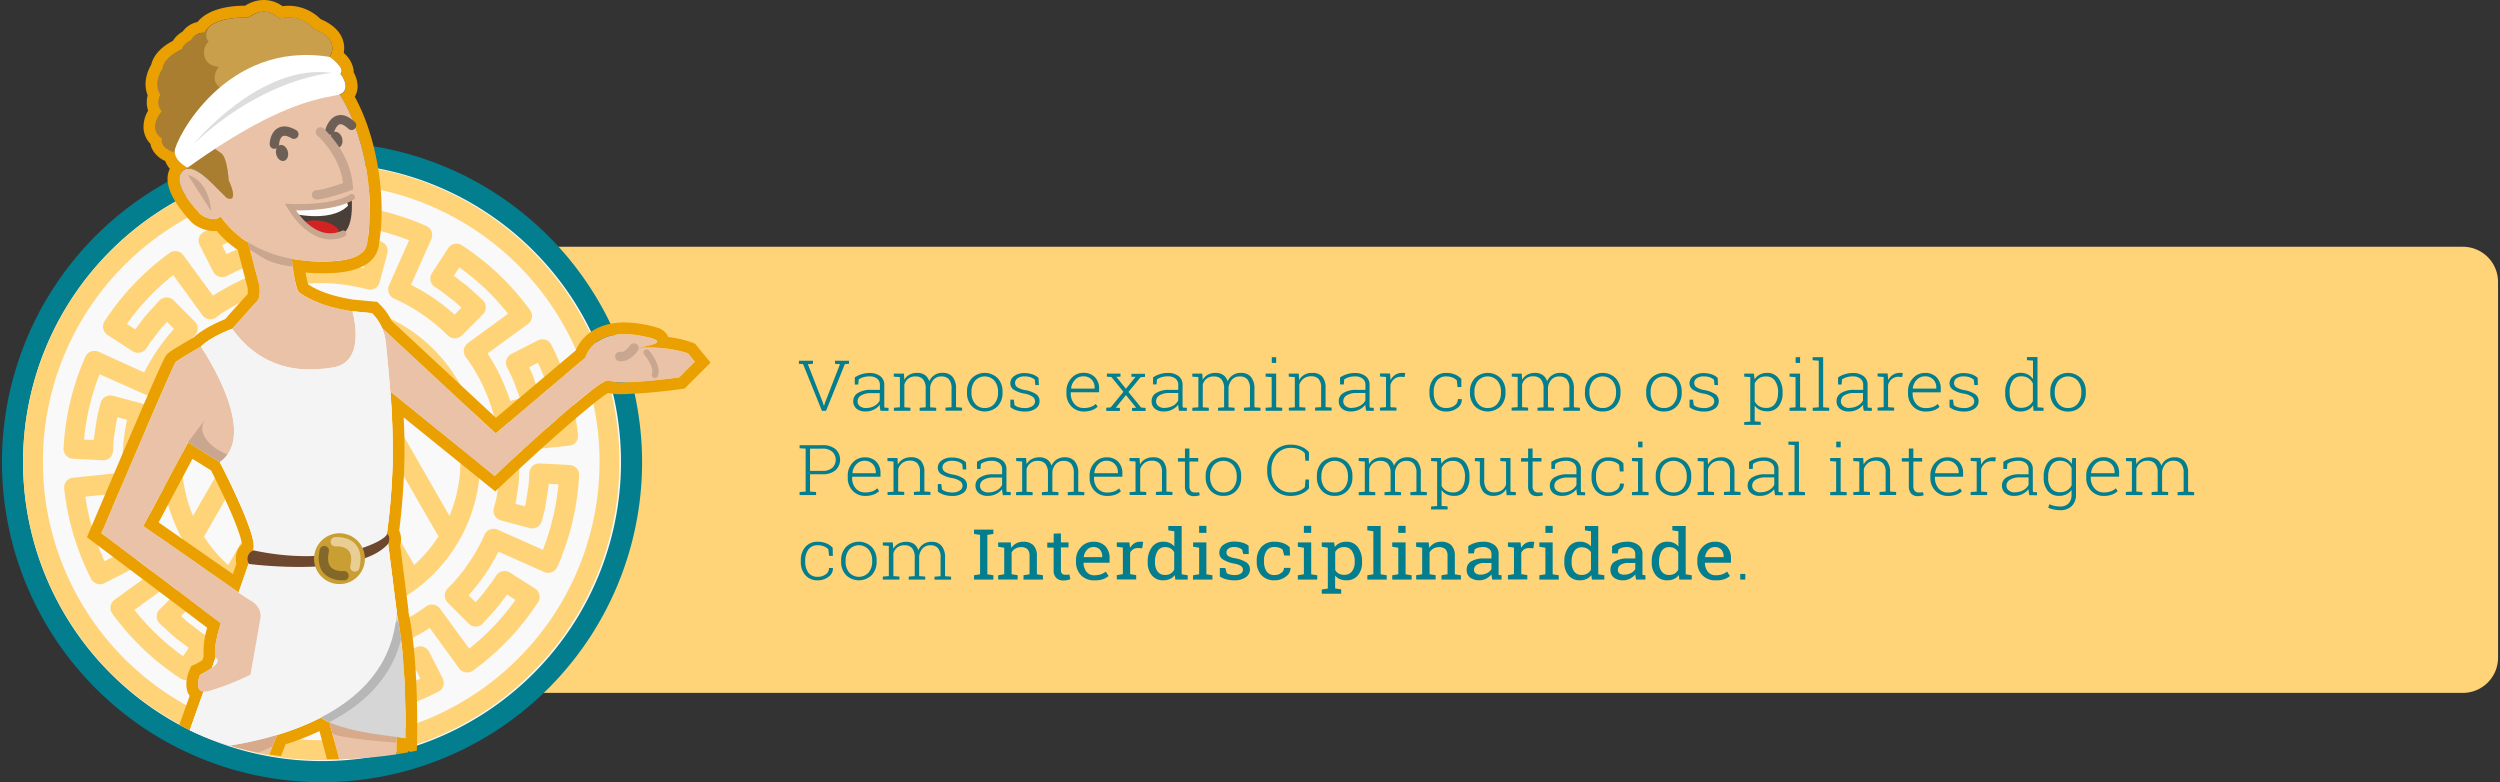 <svg id="Camada_1" data-name="Camada 1" xmlns="http://www.w3.org/2000/svg" xmlns:xlink="http://www.w3.org/1999/xlink" viewBox="0 0 710.8 222.39"><rect x="0" y="0" width="710.8" height="222.39" fill="#333333" stroke="none"/><defs><style>.cls-1{fill:none;}.cls-2{fill:#ffd478;}.cls-3{fill:#027e8f;}.cls-4{fill:#f9f9f9;}.cls-5{clip-path:url(#clip-path);}.cls-6{fill:#eaa000;}.cls-7{fill:#eac2a7;}.cls-8{fill:#c9a68f;}.cls-9{fill:#d6aa8b;}.cls-10{fill:#d6d6d6;}.cls-11{fill:#c99f4b;}.cls-12{fill:#6d5f56;}.cls-13{fill:#493e38;}.cls-14{clip-path:url(#clip-path-2);}.cls-15{fill:#fcfcfc;}.cls-16{fill:#d32222;}.cls-17{fill:#f4f4f4;}.cls-18{clip-path:url(#clip-path-3);}.cls-19{fill:#b7b7b7;}.cls-20{fill:#6d472e;}.cls-21{fill:#c99e32;}.cls-22{clip-path:url(#clip-path-4);}.cls-23{fill:#aa7e30;}.cls-24{fill:#fff;}.cls-25{fill:#ddd;}.cls-26{fill:#846829;}.cls-27{fill:#e8cd95;}</style><clipPath id="clip-path"><path class="cls-1" d="M210.65,103.27C210.65,41.1,139.25,0,75,0S6.93,43.7,6.93,105.87s23.11,110,87.37,110S210.65,165.44,210.65,103.27Z"/></clipPath><clipPath id="clip-path-2"><path class="cls-1" d="M82.58,58.86c-.21-.22,12.52.8,17.38-2.78,0,0,1,9.69-3.38,10.75S87,66.13,82.58,58.86Z"/></clipPath><clipPath id="clip-path-3"><path class="cls-1" d="M89.78,202.25c3,5.87,23.76,7.11,25.48,7.65,0,0,.54-23.55-2.78-36.78S89.78,202.25,89.78,202.25Z"/></clipPath><clipPath id="clip-path-4"><path class="cls-1" d="M64.49,56.28c3.67,1.52.51-5.06.51-5.06s-.35-6.59-2.21-7.71a26.37,26.37,0,0,1-4.07-3.33l9.37-6.42L93.7,16.2s3.54-4.93-4.55-8a9.63,9.63,0,0,0-9.8-2.91S75.81,1.09,70.69,5c0,0-10.3-.61-12.64,4.45a3.87,3.87,0,0,0-3.8,2.15s-2.15.82-2.56,2.56c0,0-5.21,2.06-5.53,5.53,0,0-2.84,4-.57,7.21,0,0-1.5,2.83.44,4.77,0,0-4.36,4.78,0,7.75,0,0-1.07,3.1,5.31,4.36l1.9,3.92s1.83-.83,7.08,4.43S64.49,56.28,64.49,56.28Z"/></clipPath></defs><title>1-info</title><path class="cls-2" d="M132.3,70.16H700.24a10,10,0,0,1,10,10V187a10,10,0,0,1-10,10H132.3a0,0,0,0,1,0,0V70.16A0,0,0,0,1,132.3,70.16Z"/><path class="cls-3" d="M231.13,103.44l-1.44.1,4.24,10.84.31,1h.06l.31-1,4.22-10.84-1.43-.1v-.87h4v.87l-1.19.08-5.34,13.27h-1.19l-5.35-13.27-1.18-.08v-.87h4Z"/><path class="cls-3" d="M250.35,116.79q-.12-.54-.18-.93a7,7,0,0,1,0-.79,4.93,4.93,0,0,1-1.69,1.37,5,5,0,0,1-2.37.55,3.87,3.87,0,0,1-2.6-.8,2.73,2.73,0,0,1-.91-2.17,2.62,2.62,0,0,1,1.36-2.32,6.76,6.76,0,0,1,3.69-.86h2.52v-1.4a2.17,2.17,0,0,0-.79-1.78,3.35,3.35,0,0,0-2.2-.64,5.88,5.88,0,0,0-1.73.24,4.12,4.12,0,0,0-1.31.65l-.11,1.41h-1v-2a6.92,6.92,0,0,1,1.89-.91,7.56,7.56,0,0,1,2.35-.36,4.81,4.81,0,0,1,3,.89,3,3,0,0,1,1.15,2.55v5.2c0,.21,0,.42,0,.62a3.68,3.68,0,0,0,.07.58l1.14.07v.86ZM246.2,116a4.86,4.86,0,0,0,2.41-.59,3.6,3.6,0,0,0,1.51-1.51v-2.12h-2.54a5,5,0,0,0-2.75.66,1.92,1.92,0,0,0-1,1.66,1.67,1.67,0,0,0,.64,1.37A2.7,2.7,0,0,0,246.2,116Z"/><path class="cls-3" d="M254.12,107.09v-.87H257l.12,1.75a3.81,3.81,0,0,1,1.46-1.44,4.46,4.46,0,0,1,2.19-.51,3.83,3.83,0,0,1,2.18.59,3.35,3.35,0,0,1,1.26,1.81A3.94,3.94,0,0,1,268,106a3.56,3.56,0,0,1,2.82,1.13,5.08,5.08,0,0,1,1,3.47v5.17l1.72.14v.86h-4.72v-.86l1.72-.14V110.6a4,4,0,0,0-.74-2.75,2.68,2.68,0,0,0-2.07-.81,2.91,2.91,0,0,0-2.27.87,4,4,0,0,0-1,2.22v.14a1,1,0,0,1,0,.18v5.35l1.72.13v.86h-4.7v-.86l1.71-.13v-5.2a4,4,0,0,0-.75-2.74,2.65,2.65,0,0,0-2.07-.82,3.07,3.07,0,0,0-3.24,2.32v6.44l1.72.13v.86h-4.7v-.86l1.71-.13v-8.58Z"/><path class="cls-3" d="M274.94,111.35a5.37,5.37,0,0,1,1.39-3.83,5.22,5.22,0,0,1,7.32,0,5.37,5.37,0,0,1,1.39,3.83v.32a5.41,5.41,0,0,1-1.38,3.83,5.25,5.25,0,0,1-7.33,0,5.37,5.37,0,0,1-1.39-3.83Zm1.27.32a4.75,4.75,0,0,0,1,3.08A3.37,3.37,0,0,0,280,116a3.33,3.33,0,0,0,2.76-1.25,4.75,4.75,0,0,0,1-3.08v-.32a4.77,4.77,0,0,0-1-3.07,3.69,3.69,0,0,0-5.55,0,4.76,4.76,0,0,0-1,3.07Z"/><path class="cls-3" d="M295.37,109.48h-1l-.15-1.49a3.26,3.26,0,0,0-1.2-.72,5,5,0,0,0-1.66-.25,3.26,3.26,0,0,0-2.07.55,1.63,1.63,0,0,0-.69,1.3,1.51,1.51,0,0,0,.59,1.21,6.06,6.06,0,0,0,2.38.84,8.18,8.18,0,0,1,3,1.14,2.31,2.31,0,0,1,1,2,2.51,2.51,0,0,1-1.15,2.14,5.22,5.22,0,0,1-3.05.81,7.58,7.58,0,0,1-2.31-.33,5.47,5.47,0,0,1-1.8-.92v-2.13h1l.17,1.51a3.05,3.05,0,0,0,1.29.67,6.09,6.09,0,0,0,1.62.21,3.72,3.72,0,0,0,2.16-.55,1.63,1.63,0,0,0,.79-1.35,1.65,1.65,0,0,0-.66-1.3,5.66,5.66,0,0,0-2.38-.91,8.18,8.18,0,0,1-3-1.09,2.16,2.16,0,0,1-1-1.9,2.49,2.49,0,0,1,1.11-2,4.71,4.71,0,0,1,2.92-.84,7,7,0,0,1,2.3.36,4.83,4.83,0,0,1,1.69,1Z"/><path class="cls-3" d="M308.18,117a4.76,4.76,0,0,1-3.56-1.46,5.12,5.12,0,0,1-1.41-3.72v-.53a5.29,5.29,0,0,1,1.4-3.76A4.51,4.51,0,0,1,308,106a4.43,4.43,0,0,1,3.3,1.23,4.51,4.51,0,0,1,1.2,3.29v1h-8.06v.28a4.44,4.44,0,0,0,1,3,3.38,3.38,0,0,0,2.69,1.2,6,6,0,0,0,2-.3,3.94,3.94,0,0,0,1.42-.87l.54.8a4.52,4.52,0,0,1-1.62,1A6.63,6.63,0,0,1,308.18,117ZM308,107a3.14,3.14,0,0,0-2.35,1,4,4,0,0,0-1.11,2.49l0,0h6.68v-.3a3.23,3.23,0,0,0-.87-2.3A3.12,3.12,0,0,0,308,107Z"/><path class="cls-3" d="M314.52,115.93l1.28-.11,3.61-4.42L316,107.2l-1.29-.11v-.87h3.87v.87l-1.18.06,2.72,3.39,2.73-3.4-1.17,0v-.87h3.87v.87l-1.27.11-3.44,4.2,3.59,4.42,1.29.11v.86h-3.86v-.86l1.17-.05-2.9-3.6-2.89,3.6,1.17.05v.86h-3.86Z"/><path class="cls-3" d="M335.22,116.79q-.12-.54-.18-.93a7,7,0,0,1-.05-.79,4.83,4.83,0,0,1-1.69,1.37,5,5,0,0,1-2.37.55,3.82,3.82,0,0,1-2.59-.8,2.74,2.74,0,0,1-.92-2.17,2.62,2.62,0,0,1,1.36-2.32,6.81,6.81,0,0,1,3.69-.86H335v-1.4a2.19,2.19,0,0,0-.78-1.78A3.39,3.39,0,0,0,332,107a6,6,0,0,0-1.74.24,4.12,4.12,0,0,0-1.31.65l-.11,1.41h-1v-2a6.92,6.92,0,0,1,1.89-.91,7.56,7.56,0,0,1,2.35-.36,4.86,4.86,0,0,1,3,.89,3.06,3.06,0,0,1,1.15,2.55v5.2c0,.21,0,.42,0,.62a5.41,5.41,0,0,0,.07.58l1.14.07v.86Zm-4.15-.83a4.83,4.83,0,0,0,2.41-.59,3.6,3.6,0,0,0,1.51-1.51v-2.12h-2.54a5,5,0,0,0-2.75.66,1.93,1.93,0,0,0-1,1.66,1.69,1.69,0,0,0,.63,1.37A2.7,2.7,0,0,0,331.07,116Z"/><path class="cls-3" d="M339,107.09v-.87h2.84l.11,1.75a3.9,3.9,0,0,1,1.47-1.44,4.42,4.42,0,0,1,2.18-.51,3.83,3.83,0,0,1,2.18.59,3.25,3.25,0,0,1,1.26,1.81,3.94,3.94,0,0,1,3.8-2.4,3.59,3.59,0,0,1,2.82,1.13,5.13,5.13,0,0,1,1,3.47v5.17l1.72.14v.86h-4.71v-.86l1.72-.14V110.6a4,4,0,0,0-.75-2.75,2.65,2.65,0,0,0-2.07-.81,2.92,2.92,0,0,0-2.27.87,4.06,4.06,0,0,0-1,2.22.61.61,0,0,0,0,.14v5.53l1.72.13v.86h-4.7v-.86l1.72-.13v-5.2a4,4,0,0,0-.76-2.74,2.65,2.65,0,0,0-2.07-.82,3.09,3.09,0,0,0-3.24,2.32v6.44l1.72.13v.86H339v-.86l1.72-.13v-8.58Z"/><path class="cls-3" d="M359.84,115.93l1.72-.13v-8.58l-1.72-.13v-.87h3v9.58l1.72.13v.86h-4.69Zm3-12.74h-1.25v-1.64h1.25Z"/><path class="cls-3" d="M366.42,115.93l1.72-.13v-8.58l-1.72-.13v-.87h2.84l.11,1.84a3.88,3.88,0,0,1,1.48-1.5,4.33,4.33,0,0,1,2.21-.54,3.67,3.67,0,0,1,2.83,1,4.71,4.71,0,0,1,1,3.28v5.45l1.72.13v.86h-4.71v-.86l1.72-.13v-5.44a3.62,3.62,0,0,0-.73-2.57,2.78,2.78,0,0,0-2.08-.75,3.46,3.46,0,0,0-2.17.65,3.63,3.63,0,0,0-1.21,1.72v6.39l1.72.13v.86h-4.7Z"/><path class="cls-3" d="M388.44,116.79a7.45,7.45,0,0,1-.18-.93,5.24,5.24,0,0,1-.05-.79,5.13,5.13,0,0,1-4.06,1.92,3.85,3.85,0,0,1-2.6-.8,2.74,2.74,0,0,1-.92-2.17A2.64,2.64,0,0,1,382,111.7a6.82,6.82,0,0,1,3.7-.86h2.52v-1.4a2.2,2.2,0,0,0-.79-1.78,3.37,3.37,0,0,0-2.2-.64,5.88,5.88,0,0,0-1.73.24,4.17,4.17,0,0,0-1.32.65l-.1,1.41H381v-2a6.84,6.84,0,0,1,1.9-.91,7.45,7.45,0,0,1,2.34-.36,4.84,4.84,0,0,1,3,.89,3,3,0,0,1,1.15,2.55v5.2c0,.21,0,.42,0,.62a3.68,3.68,0,0,0,.07.58l1.13.07v.86Zm-4.16-.83a4.87,4.87,0,0,0,2.42-.59,3.66,3.66,0,0,0,1.51-1.51v-2.12h-2.55a5,5,0,0,0-2.74.66,1.92,1.92,0,0,0-1,1.66,1.67,1.67,0,0,0,.64,1.37A2.67,2.67,0,0,0,384.28,116Z"/><path class="cls-3" d="M395.21,106.22l.16,1.76v.12a3.71,3.71,0,0,1,1.32-1.52,3.52,3.52,0,0,1,2-.56,3.57,3.57,0,0,1,.47,0,2.45,2.45,0,0,1,.37.07l-.17,1.1-.94-.06a3,3,0,0,0-2,.62,3.31,3.31,0,0,0-1.09,1.7v6.31l1.72.13v.86h-4.7v-.86l1.72-.13v-8.58l-1.72-.13v-.87h2.82Z"/><path class="cls-3" d="M411.28,116a3.79,3.79,0,0,0,2.21-.66,2.12,2.12,0,0,0,1-1.85h1.12l0,.06a2.79,2.79,0,0,1-1.26,2.45,4.91,4.91,0,0,1-3.05,1,4.48,4.48,0,0,1-3.6-1.48,5.61,5.61,0,0,1-1.27-3.8v-.41a5.6,5.6,0,0,1,1.27-3.79,4.48,4.48,0,0,1,3.59-1.49,6.27,6.27,0,0,1,2.41.46,4.83,4.83,0,0,1,1.79,1.25l0,2.31h-1.08l-.2-1.88a3.42,3.42,0,0,0-1.26-.83,4.38,4.38,0,0,0-1.71-.31,3.15,3.15,0,0,0-2.72,1.22,5.13,5.13,0,0,0-.88,3.06v.41a5.13,5.13,0,0,0,.88,3.08A3.13,3.13,0,0,0,411.28,116Z"/><path class="cls-3" d="M417.94,111.35a5.41,5.41,0,0,1,1.39-3.83,5.23,5.23,0,0,1,7.33,0,5.41,5.41,0,0,1,1.38,3.83v.32a5.41,5.41,0,0,1-1.38,3.83,5.25,5.25,0,0,1-7.33,0,5.41,5.41,0,0,1-1.39-3.83Zm1.27.32a4.75,4.75,0,0,0,1,3.08A3.37,3.37,0,0,0,423,116a3.33,3.33,0,0,0,2.76-1.25,4.75,4.75,0,0,0,1-3.08v-.32a4.71,4.71,0,0,0-1-3.07,3.69,3.69,0,0,0-5.55,0,4.76,4.76,0,0,0-1,3.07Z"/><path class="cls-3" d="M429.82,107.09v-.87h2.84l.11,1.75a3.9,3.9,0,0,1,1.47-1.44,4.42,4.42,0,0,1,2.18-.51,3.83,3.83,0,0,1,2.18.59,3.25,3.25,0,0,1,1.26,1.81,3.94,3.94,0,0,1,3.8-2.4,3.59,3.59,0,0,1,2.82,1.13,5.13,5.13,0,0,1,1,3.47v5.17l1.72.14v.86h-4.71v-.86l1.72-.14V110.6a4,4,0,0,0-.75-2.75,2.65,2.65,0,0,0-2.07-.81,2.92,2.92,0,0,0-2.27.87,4.06,4.06,0,0,0-1,2.22.61.61,0,0,0,0,.14v5.53l1.72.13v.86h-4.7v-.86l1.72-.13v-5.2a4,4,0,0,0-.76-2.74A2.65,2.65,0,0,0,436,107a3.09,3.09,0,0,0-3.24,2.32v6.44l1.72.13v.86h-4.7v-.86l1.72-.13v-8.58Z"/><path class="cls-3" d="M450.65,111.35a5.41,5.41,0,0,1,1.38-3.83,5.23,5.23,0,0,1,7.33,0,5.41,5.41,0,0,1,1.38,3.83v.32a5.41,5.41,0,0,1-1.38,3.83,4.73,4.73,0,0,1-3.65,1.49A4.79,4.79,0,0,1,452,115.5a5.41,5.41,0,0,1-1.38-3.83Zm1.26.32a4.81,4.81,0,0,0,1,3.08,3.37,3.37,0,0,0,2.8,1.25,3.33,3.33,0,0,0,2.76-1.25,4.75,4.75,0,0,0,1-3.08v-.32a4.76,4.76,0,0,0-1-3.07,3.7,3.7,0,0,0-5.56,0,4.82,4.82,0,0,0-1,3.07Z"/><path class="cls-3" d="M468.05,111.35a5.41,5.41,0,0,1,1.38-3.83,5.23,5.23,0,0,1,7.33,0,5.41,5.41,0,0,1,1.38,3.83v.32a5.41,5.41,0,0,1-1.38,3.83,4.73,4.73,0,0,1-3.65,1.49,4.79,4.79,0,0,1-3.68-1.49,5.41,5.41,0,0,1-1.38-3.83Zm1.26.32a4.81,4.81,0,0,0,1,3.08,3.37,3.37,0,0,0,2.8,1.25,3.33,3.33,0,0,0,2.76-1.25,4.75,4.75,0,0,0,1-3.08v-.32a4.76,4.76,0,0,0-1-3.07,3.7,3.7,0,0,0-5.56,0,4.82,4.82,0,0,0-1,3.07Z"/><path class="cls-3" d="M488.47,109.48h-1l-.15-1.49a3.14,3.14,0,0,0-1.19-.72,5,5,0,0,0-1.66-.25,3.27,3.27,0,0,0-2.08.55,1.63,1.63,0,0,0-.69,1.3,1.5,1.5,0,0,0,.6,1.21,6.06,6.06,0,0,0,2.38.84,8.19,8.19,0,0,1,3,1.14,2.32,2.32,0,0,1,1,2,2.52,2.52,0,0,1-1.16,2.14,5.22,5.22,0,0,1-3.05.81,7.67,7.67,0,0,1-2.31-.33,5.32,5.32,0,0,1-1.79-.92v-2.13h1l.18,1.51a3,3,0,0,0,1.28.67,6.2,6.2,0,0,0,1.62.21,3.72,3.72,0,0,0,2.16-.55,1.61,1.61,0,0,0,.79-1.35,1.65,1.65,0,0,0-.66-1.3,5.66,5.66,0,0,0-2.38-.91,8.25,8.25,0,0,1-3-1.09,2.18,2.18,0,0,1-1-1.9,2.5,2.5,0,0,1,1.1-2,4.74,4.74,0,0,1,2.93-.84,7,7,0,0,1,2.29.36,4.74,4.74,0,0,1,1.69,1Z"/><path class="cls-3" d="M495.92,107.09v-.87h2.77l.16,1.64a4,4,0,0,1,1.48-1.36,4.45,4.45,0,0,1,2.12-.48,3.81,3.81,0,0,1,3.21,1.52,6.47,6.47,0,0,1,1.16,4v.21a5.73,5.73,0,0,1-1.16,3.78,3.89,3.89,0,0,1-3.19,1.41,4.92,4.92,0,0,1-2.1-.42,3.82,3.82,0,0,1-1.48-1.21v4.49l1.72.13v.87h-4.69V120l1.72-.13V107.22Zm9.64,4.5a5.69,5.69,0,0,0-.87-3.28,2.85,2.85,0,0,0-2.53-1.27,3.31,3.31,0,0,0-3.27,2v5.08a3.37,3.37,0,0,0,1.25,1.37,3.9,3.9,0,0,0,2,.49,2.93,2.93,0,0,0,2.52-1.15,5,5,0,0,0,.86-3Z"/><path class="cls-3" d="M508.8,115.93l1.71-.13v-8.58l-1.71-.13v-.87h3v9.58l1.72.13v.86H508.8Zm3-12.74h-1.26v-1.64h1.26Z"/><path class="cls-3" d="M515.36,102.42v-.87h3V115.8l1.72.13v.86h-4.69v-.86l1.72-.13V102.55Z"/><path class="cls-3" d="M529.92,116.79q-.12-.54-.18-.93a7,7,0,0,1,0-.79,4.93,4.93,0,0,1-1.69,1.37,5,5,0,0,1-2.37.55,3.85,3.85,0,0,1-2.6-.8,2.73,2.73,0,0,1-.91-2.17,2.62,2.62,0,0,1,1.36-2.32,6.76,6.76,0,0,1,3.69-.86h2.52v-1.4a2.17,2.17,0,0,0-.79-1.78,3.37,3.37,0,0,0-2.2-.64,5.88,5.88,0,0,0-1.73.24,4,4,0,0,0-1.31.65l-.11,1.41h-1v-2a6.65,6.65,0,0,1,1.89-.91,7.51,7.51,0,0,1,2.35-.36,4.83,4.83,0,0,1,3,.89,3,3,0,0,1,1.15,2.55v5.2c0,.21,0,.42,0,.62a3.68,3.68,0,0,0,.07.58l1.14.07v.86Zm-4.16-.83a4.87,4.87,0,0,0,2.42-.59,3.6,3.6,0,0,0,1.51-1.51v-2.12h-2.54a5,5,0,0,0-2.75.66,1.92,1.92,0,0,0-1,1.66,1.67,1.67,0,0,0,.64,1.37A2.67,2.67,0,0,0,525.76,116Z"/><path class="cls-3" d="M536.69,106.22l.16,1.76v.12a3.71,3.71,0,0,1,1.32-1.52,3.52,3.52,0,0,1,2-.56,3.57,3.57,0,0,1,.47,0,2.45,2.45,0,0,1,.37.07l-.17,1.1-.93-.06a3,3,0,0,0-2,.62,3.38,3.38,0,0,0-1.09,1.7v6.31l1.72.13v.86h-4.7v-.86l1.72-.13v-8.58l-1.72-.13v-.87h2.82Z"/><path class="cls-3" d="M547.47,117a4.78,4.78,0,0,1-3.57-1.46,5.12,5.12,0,0,1-1.41-3.72v-.53a5.25,5.25,0,0,1,1.41-3.76,4.49,4.49,0,0,1,3.4-1.5,4.4,4.4,0,0,1,3.3,1.23,4.51,4.51,0,0,1,1.2,3.29v1h-8v.28a4.48,4.48,0,0,0,1,3,3.4,3.4,0,0,0,2.7,1.2,5.89,5.89,0,0,0,2-.3,3.86,3.86,0,0,0,1.42-.87l.54.8a4.52,4.52,0,0,1-1.62,1A6.61,6.61,0,0,1,547.47,117Zm-.17-10a3.14,3.14,0,0,0-2.35,1,4.15,4.15,0,0,0-1.11,2.49l0,0h6.69v-.3a3.19,3.19,0,0,0-.88-2.3A3.09,3.09,0,0,0,547.3,107Z"/><path class="cls-3" d="M562.34,109.48h-1l-.14-1.49a3.26,3.26,0,0,0-1.2-.72,5,5,0,0,0-1.66-.25,3.26,3.26,0,0,0-2.07.55,1.61,1.61,0,0,0-.7,1.3,1.5,1.5,0,0,0,.6,1.21,6.06,6.06,0,0,0,2.38.84,8.25,8.25,0,0,1,3,1.14,2.33,2.33,0,0,1,1,2,2.52,2.52,0,0,1-1.16,2.14,5.19,5.19,0,0,1-3,.81,7.56,7.56,0,0,1-2.3-.33,5.28,5.28,0,0,1-1.8-.92v-2.13h1l.18,1.51a3.07,3.07,0,0,0,1.28.67,6.2,6.2,0,0,0,1.62.21,3.69,3.69,0,0,0,2.16-.55,1.61,1.61,0,0,0,.79-1.35,1.65,1.65,0,0,0-.66-1.3,5.6,5.6,0,0,0-2.37-.91,8.11,8.11,0,0,1-3-1.09,2.16,2.16,0,0,1-1-1.9,2.49,2.49,0,0,1,1.11-2,4.69,4.69,0,0,1,2.92-.84,7,7,0,0,1,2.29.36,4.74,4.74,0,0,1,1.69,1Z"/><path class="cls-3" d="M578.05,115.26a3.78,3.78,0,0,1-1.47,1.28,4.62,4.62,0,0,1-2.11.45,3.89,3.89,0,0,1-3.2-1.42,5.83,5.83,0,0,1-1.15-3.77v-.21a6.6,6.6,0,0,1,1.15-4A3.84,3.84,0,0,1,574.5,106a4.32,4.32,0,0,1,2.06.47,4,4,0,0,1,1.46,1.32v-5.26l-1.72-.13v-.87h3V115.8l1.72.13v.86h-2.84Zm-6.65-3.46a5,5,0,0,0,.82,3,2.9,2.9,0,0,0,2.5,1.14,3.78,3.78,0,0,0,2-.51,3.51,3.51,0,0,0,1.27-1.4v-5a3.62,3.62,0,0,0-1.22-1.46,3.46,3.46,0,0,0-2.06-.57,2.82,2.82,0,0,0-2.51,1.26,5.94,5.94,0,0,0-.83,3.29Z"/><path class="cls-3" d="M582.94,111.35a5.41,5.41,0,0,1,1.38-3.83,5.23,5.23,0,0,1,7.33,0,5.41,5.41,0,0,1,1.39,3.83v.32a5.41,5.41,0,0,1-1.38,3.83A4.76,4.76,0,0,1,588,117a4.81,4.81,0,0,1-3.69-1.49,5.41,5.41,0,0,1-1.38-3.83Zm1.27.32a4.75,4.75,0,0,0,1,3.08A3.37,3.37,0,0,0,588,116a3.33,3.33,0,0,0,2.76-1.25,4.75,4.75,0,0,0,1-3.08v-.32a4.77,4.77,0,0,0-1-3.07,3.69,3.69,0,0,0-5.55,0,4.76,4.76,0,0,0-1,3.07Z"/><path class="cls-3" d="M233.81,126.57a5.59,5.59,0,0,1,3.74,1.13,4.09,4.09,0,0,1,0,6,5.54,5.54,0,0,1-3.74,1.14h-3.5v4.92l1.72.13v.86h-4.69v-.86l1.72-.13V127.56l-1.72-.12v-.87h6.47Zm-3.5,7.31h3.5a4.08,4.08,0,0,0,2.86-.89,3.16,3.16,0,0,0,0-4.52,4,4,0,0,0-2.86-.91h-3.5Z"/><path class="cls-3" d="M246,141a4.76,4.76,0,0,1-3.56-1.46,5.12,5.12,0,0,1-1.41-3.72v-.53a5.29,5.29,0,0,1,1.4-3.76,4.51,4.51,0,0,1,3.41-1.5,4.43,4.43,0,0,1,3.3,1.23,4.51,4.51,0,0,1,1.2,3.29v1h-8.06v.28a4.44,4.44,0,0,0,1,3A3.36,3.36,0,0,0,246,140a6,6,0,0,0,2-.3,3.94,3.94,0,0,0,1.42-.87l.54.8a4.48,4.48,0,0,1-1.63,1A6.53,6.53,0,0,1,246,141Zm-.16-10a3.13,3.13,0,0,0-2.35,1,4,4,0,0,0-1.11,2.49l0,.05H249v-.3a3.23,3.23,0,0,0-.87-2.3A3.12,3.12,0,0,0,245.8,131Z"/><path class="cls-3" d="M252.32,139.93l1.72-.13v-8.58l-1.72-.13v-.87h2.84l.12,1.84a3.81,3.81,0,0,1,1.48-1.5A4.33,4.33,0,0,1,259,130a3.64,3.64,0,0,1,2.82,1,4.71,4.71,0,0,1,1,3.28v5.45l1.72.13v.86h-4.7v-.86l1.72-.13v-5.44a3.62,3.62,0,0,0-.74-2.57,2.76,2.76,0,0,0-2.08-.75,3.48,3.48,0,0,0-2.17.65,3.61,3.61,0,0,0-1.2,1.72v6.39l1.72.13v.86h-4.71Z"/><path class="cls-3" d="M274.74,133.48h-1l-.15-1.49a3.14,3.14,0,0,0-1.19-.72,5.06,5.06,0,0,0-1.67-.25,3.26,3.26,0,0,0-2.07.55,1.63,1.63,0,0,0-.69,1.3,1.5,1.5,0,0,0,.6,1.21,6,6,0,0,0,2.38.84,8.19,8.19,0,0,1,3,1.14,2.32,2.32,0,0,1,1,2,2.52,2.52,0,0,1-1.16,2.14,5.22,5.22,0,0,1-3.05.81,7.63,7.63,0,0,1-2.31-.33,5.32,5.32,0,0,1-1.79-.92v-2.13h1l.18,1.51a3,3,0,0,0,1.28.67,6.2,6.2,0,0,0,1.62.21,3.72,3.72,0,0,0,2.16-.55,1.61,1.61,0,0,0,.79-1.35,1.65,1.65,0,0,0-.66-1.3,5.66,5.66,0,0,0-2.38-.91,8.25,8.25,0,0,1-3-1.09,2.16,2.16,0,0,1-1-1.9,2.5,2.5,0,0,1,1.1-2,4.73,4.73,0,0,1,2.92-.84,7,7,0,0,1,2.3.36,4.83,4.83,0,0,1,1.69,1Z"/><path class="cls-3" d="M285.15,140.79q-.12-.54-.18-.93a7,7,0,0,1-.05-.79,4.83,4.83,0,0,1-1.69,1.37,5,5,0,0,1-2.37.55,3.82,3.82,0,0,1-2.59-.8,2.71,2.71,0,0,1-.92-2.17,2.62,2.62,0,0,1,1.36-2.32,6.81,6.81,0,0,1,3.69-.86h2.52v-1.4a2.17,2.17,0,0,0-.79-1.78,3.34,3.34,0,0,0-2.19-.64,5.9,5.9,0,0,0-1.74.24,4.12,4.12,0,0,0-1.31.65l-.11,1.41h-1v-2a6.92,6.92,0,0,1,1.89-.91A7.56,7.56,0,0,1,282,130a4.86,4.86,0,0,1,3,.89,3.06,3.06,0,0,1,1.15,2.55v5.2c0,.21,0,.42,0,.62a3.68,3.68,0,0,0,.07.58l1.14.07v.86ZM281,140a4.83,4.83,0,0,0,2.41-.59,3.6,3.6,0,0,0,1.51-1.51v-2.12h-2.54a5,5,0,0,0-2.75.66,1.94,1.94,0,0,0-1,1.66,1.7,1.7,0,0,0,.64,1.37A2.7,2.7,0,0,0,281,140Z"/><path class="cls-3" d="M288.92,131.09v-.87h2.83l.12,1.75a3.83,3.83,0,0,1,1.47-1.44,4.42,4.42,0,0,1,2.18-.51,3.83,3.83,0,0,1,2.18.59,3.3,3.3,0,0,1,1.26,1.81,3.94,3.94,0,0,1,3.79-2.4,3.56,3.56,0,0,1,2.82,1.13,5.08,5.08,0,0,1,1,3.47v5.17l1.72.14v.86h-4.71v-.86l1.72-.14V134.6a4,4,0,0,0-.75-2.75,2.65,2.65,0,0,0-2.07-.81,2.91,2.91,0,0,0-2.27.87,4.06,4.06,0,0,0-1,2.22.61.61,0,0,0,0,.14v5.53l1.72.13v.86h-4.7v-.86l1.72-.13v-5.2a4,4,0,0,0-.76-2.74,2.65,2.65,0,0,0-2.07-.82,3.07,3.07,0,0,0-3.24,2.32v6.44l1.72.13v.86h-4.7v-.86l1.72-.13v-8.58Z"/><path class="cls-3" d="M314.78,141a4.76,4.76,0,0,1-3.57-1.46,5.12,5.12,0,0,1-1.41-3.72v-.53a5.25,5.25,0,0,1,1.41-3.76,4.48,4.48,0,0,1,3.4-1.5,4.4,4.4,0,0,1,3.3,1.23,4.51,4.51,0,0,1,1.2,3.29v1h-8.06v.28a4.49,4.49,0,0,0,1,3,3.38,3.38,0,0,0,2.7,1.2,5.93,5.93,0,0,0,2-.3,3.94,3.94,0,0,0,1.42-.87l.54.8a4.52,4.52,0,0,1-1.62,1A6.61,6.61,0,0,1,314.78,141Zm-.17-10a3.14,3.14,0,0,0-2.35,1,4,4,0,0,0-1.11,2.49l0,.05h6.69v-.3A3.24,3.24,0,0,0,317,132,3.09,3.09,0,0,0,314.61,131Z"/><path class="cls-3" d="M321.14,139.93l1.71-.13v-8.58l-1.71-.13v-.87H324l.12,1.84a3.81,3.81,0,0,1,1.48-1.5,4.33,4.33,0,0,1,2.21-.54,3.67,3.67,0,0,1,2.83,1,4.76,4.76,0,0,1,1,3.28v5.45l1.71.13v.86h-4.7v-.86l1.72-.13v-5.44a3.62,3.62,0,0,0-.73-2.57,2.8,2.8,0,0,0-2.09-.75,3.45,3.45,0,0,0-2.16.65,3.63,3.63,0,0,0-1.21,1.72v6.39l1.72.13v.86h-4.7Z"/><path class="cls-3" d="M338.18,127.51v2.71h2.51v1h-2.51v6.88a2.14,2.14,0,0,0,.4,1.47,1.41,1.41,0,0,0,1.08.44,5.74,5.74,0,0,0,.6,0c.19,0,.42,0,.67-.08l.19.87a3.46,3.46,0,0,1-.77.19,5.58,5.58,0,0,1-.91.07,2.46,2.46,0,0,1-1.87-.7,3.13,3.13,0,0,1-.67-2.23v-6.88h-2v-1h2v-2.71Z"/><path class="cls-3" d="M342.8,135.35a5.41,5.41,0,0,1,1.38-3.83,5.23,5.23,0,0,1,7.33,0,5.41,5.41,0,0,1,1.38,3.83v.32a5.41,5.41,0,0,1-1.38,3.83,4.74,4.74,0,0,1-3.65,1.49,4.79,4.79,0,0,1-3.68-1.49,5.41,5.41,0,0,1-1.38-3.83Zm1.26.32a4.75,4.75,0,0,0,1,3.08,3.37,3.37,0,0,0,2.8,1.25,3.33,3.33,0,0,0,2.76-1.25,4.75,4.75,0,0,0,1-3.08v-.32a4.76,4.76,0,0,0-1-3.07,3.7,3.7,0,0,0-5.56,0,4.76,4.76,0,0,0-1,3.07Z"/><path class="cls-3" d="M372.15,131h-1l-.17-2.16a4.49,4.49,0,0,0-1.6-1.09,5.89,5.89,0,0,0-2.27-.41,5.19,5.19,0,0,0-4.09,1.73,6.57,6.57,0,0,0-1.52,4.48v.2a6.64,6.64,0,0,0,1.51,4.49,5,5,0,0,0,4,1.74,6.3,6.3,0,0,0,2.35-.42A4.47,4.47,0,0,0,371,138.5l.17-2.16h1v2.5a5.42,5.42,0,0,1-2.1,1.54A7.46,7.46,0,0,1,367,141a6.29,6.29,0,0,1-4.83-2,7.34,7.34,0,0,1-1.88-5.19v-.18a7.34,7.34,0,0,1,1.87-5.2,6.37,6.37,0,0,1,4.9-2,7.22,7.22,0,0,1,3.05.62,5.45,5.45,0,0,1,2.07,1.54Z"/><path class="cls-3" d="M374.42,135.35a5.41,5.41,0,0,1,1.38-3.83,5.23,5.23,0,0,1,7.33,0,5.41,5.41,0,0,1,1.39,3.83v.32a5.41,5.41,0,0,1-1.38,3.83,4.76,4.76,0,0,1-3.65,1.49,4.81,4.81,0,0,1-3.69-1.49,5.41,5.41,0,0,1-1.38-3.83Zm1.27.32a4.75,4.75,0,0,0,1,3.08,3.37,3.37,0,0,0,2.8,1.25,3.33,3.33,0,0,0,2.76-1.25,4.75,4.75,0,0,0,1-3.08v-.32a4.77,4.77,0,0,0-1-3.07,3.69,3.69,0,0,0-5.55,0,4.76,4.76,0,0,0-1,3.07Z"/><path class="cls-3" d="M386.3,131.09v-.87h2.84l.11,1.75a3.83,3.83,0,0,1,1.47-1.44,4.42,4.42,0,0,1,2.18-.51,3.83,3.83,0,0,1,2.18.59,3.3,3.3,0,0,1,1.26,1.81,3.94,3.94,0,0,1,3.79-2.4,3.6,3.6,0,0,1,2.83,1.13,5.13,5.13,0,0,1,1,3.47v5.17l1.72.14v.86H401v-.86l1.72-.14V134.6a4,4,0,0,0-.75-2.75,2.65,2.65,0,0,0-2.07-.81,2.92,2.92,0,0,0-2.27.87,4.06,4.06,0,0,0-1,2.22.61.61,0,0,0,0,.14v5.53l1.72.13v.86h-4.7v-.86l1.72-.13v-5.2a4,4,0,0,0-.76-2.74,2.65,2.65,0,0,0-2.07-.82,3.07,3.07,0,0,0-3.24,2.32v6.44l1.72.13v.86h-4.7v-.86l1.72-.13v-8.58Z"/><path class="cls-3" d="M406.89,131.09v-.87h2.78l.16,1.64a3.94,3.94,0,0,1,1.48-1.36,4.41,4.41,0,0,1,2.11-.48,3.84,3.84,0,0,1,3.22,1.52,6.54,6.54,0,0,1,1.16,4.05v.21a5.79,5.79,0,0,1-1.16,3.78,3.93,3.93,0,0,1-3.2,1.41,4.92,4.92,0,0,1-2.1-.42,3.87,3.87,0,0,1-1.47-1.21v4.49l1.72.13v.87h-4.7V144l1.72-.13V131.22Zm9.64,4.5a5.77,5.77,0,0,0-.86-3.28,2.86,2.86,0,0,0-2.53-1.27,3.6,3.6,0,0,0-2.08.56,3.54,3.54,0,0,0-1.19,1.46v5.08a3.31,3.31,0,0,0,1.25,1.37,3.85,3.85,0,0,0,2,.49,2.93,2.93,0,0,0,2.51-1.15,5,5,0,0,0,.86-3Z"/><path class="cls-3" d="M428.24,139.05a3.74,3.74,0,0,1-1.47,1.43,4.55,4.55,0,0,1-2.2.51,3.62,3.62,0,0,1-2.82-1.13,5.16,5.16,0,0,1-1-3.52v-5.12l-1.41-.13v-.87H422v6.14a4.27,4.27,0,0,0,.72,2.78,2.52,2.52,0,0,0,2,.84,4,4,0,0,0,2.28-.59,3.19,3.19,0,0,0,1.2-1.62v-6.55l-1.63-.13v-.87h2.89v9.58l1.53.13v.86h-2.64Z"/><path class="cls-3" d="M435.75,127.51v2.71h2.51v1h-2.51v6.88a2.14,2.14,0,0,0,.4,1.47,1.41,1.41,0,0,0,1.08.44,5.74,5.74,0,0,0,.6,0c.19,0,.42,0,.67-.08l.19.87a3.46,3.46,0,0,1-.77.19,5.58,5.58,0,0,1-.91.07,2.46,2.46,0,0,1-1.87-.7,3.13,3.13,0,0,1-.67-2.23v-6.88h-2v-1h2v-2.71Z"/><path class="cls-3" d="M448.45,140.79c-.08-.36-.14-.67-.17-.93a5.25,5.25,0,0,1-.06-.79,4.89,4.89,0,0,1-1.68,1.37,5.06,5.06,0,0,1-2.38.55,3.82,3.82,0,0,1-2.59-.8,2.74,2.74,0,0,1-.92-2.17A2.62,2.62,0,0,1,442,135.7a6.81,6.81,0,0,1,3.69-.86h2.52v-1.4a2.19,2.19,0,0,0-.78-1.78,3.39,3.39,0,0,0-2.2-.64,6,6,0,0,0-1.74.24,4.12,4.12,0,0,0-1.31.65l-.1,1.41h-1v-2a6.92,6.92,0,0,1,1.89-.91,7.56,7.56,0,0,1,2.35-.36,4.86,4.86,0,0,1,3,.89,3.06,3.06,0,0,1,1.15,2.55v5.2c0,.21,0,.42,0,.62a5.41,5.41,0,0,0,.07.58l1.14.07v.86ZM444.3,140a4.83,4.83,0,0,0,2.41-.59,3.6,3.6,0,0,0,1.51-1.51v-2.12h-2.54a5.07,5.07,0,0,0-2.75.66,1.93,1.93,0,0,0-1,1.66,1.69,1.69,0,0,0,.63,1.37A2.7,2.7,0,0,0,444.3,140Z"/><path class="cls-3" d="M457.37,140a3.81,3.81,0,0,0,2.21-.66,2.12,2.12,0,0,0,1-1.85h1.12l0,.06a2.84,2.84,0,0,1-1.26,2.45,4.93,4.93,0,0,1-3.05,1,4.48,4.48,0,0,1-3.6-1.48,5.62,5.62,0,0,1-1.28-3.8v-.41a5.61,5.61,0,0,1,1.28-3.79,4.48,4.48,0,0,1,3.59-1.49,6.31,6.31,0,0,1,2.41.46,4.79,4.79,0,0,1,1.78,1.25l.06,2.31h-1.08l-.2-1.88a3.6,3.6,0,0,0-1.26-.83,4.38,4.38,0,0,0-1.71-.31,3.14,3.14,0,0,0-2.72,1.22,5.06,5.06,0,0,0-.88,3.06v.41a5.06,5.06,0,0,0,.88,3.08A3.13,3.13,0,0,0,457.37,140Z"/><path class="cls-3" d="M464,139.93l1.72-.13v-8.58l-1.72-.13v-.87h3v9.58l1.72.13v.86H464Zm3-12.74h-1.25v-1.64h1.25Z"/><path class="cls-3" d="M470.76,135.35a5.41,5.41,0,0,1,1.38-3.83,5.23,5.23,0,0,1,7.33,0,5.41,5.41,0,0,1,1.38,3.83v.32a5.45,5.45,0,0,1-1.37,3.83,5.26,5.26,0,0,1-7.34,0,5.41,5.41,0,0,1-1.38-3.83Zm1.26.32a4.76,4.76,0,0,0,1,3.08,3.35,3.35,0,0,0,2.79,1.25,3.3,3.3,0,0,0,2.76-1.25,4.76,4.76,0,0,0,1-3.08v-.32a4.77,4.77,0,0,0-1-3.07,3.69,3.69,0,0,0-5.55,0,4.77,4.77,0,0,0-1,3.07Z"/><path class="cls-3" d="M482.68,139.93l1.71-.13v-8.58l-1.71-.13v-.87h2.83l.12,1.84a3.81,3.81,0,0,1,1.48-1.5,4.33,4.33,0,0,1,2.21-.54,3.67,3.67,0,0,1,2.83,1,4.76,4.76,0,0,1,1,3.28v5.45l1.72.13v.86h-4.71v-.86l1.72-.13v-5.44a3.62,3.62,0,0,0-.73-2.57A2.79,2.79,0,0,0,489,131a3.46,3.46,0,0,0-2.17.65,3.63,3.63,0,0,0-1.21,1.72v6.39l1.72.13v.86h-4.7Z"/><path class="cls-3" d="M504.7,140.79a7.45,7.45,0,0,1-.18-.93,5.25,5.25,0,0,1-.06-.79,4.89,4.89,0,0,1-1.68,1.37,5.06,5.06,0,0,1-2.38.55,3.84,3.84,0,0,1-2.59-.8,2.74,2.74,0,0,1-.92-2.17,2.64,2.64,0,0,1,1.36-2.32,6.81,6.81,0,0,1,3.69-.86h2.52v-1.4a2.19,2.19,0,0,0-.78-1.78,3.39,3.39,0,0,0-2.2-.64,6,6,0,0,0-1.74.24,4.12,4.12,0,0,0-1.31.65l-.1,1.41h-1.05v-2a6.84,6.84,0,0,1,1.9-.91,7.45,7.45,0,0,1,2.34-.36,4.86,4.86,0,0,1,3,.89,3,3,0,0,1,1.15,2.55v5.2c0,.21,0,.42,0,.62s0,.39.07.58l1.14.07v.86Zm-4.16-.83a4.9,4.9,0,0,0,2.42-.59,3.63,3.63,0,0,0,1.5-1.51v-2.12h-2.54a5,5,0,0,0-2.74.66,1.92,1.92,0,0,0-1,1.66,1.69,1.69,0,0,0,.63,1.37A2.72,2.72,0,0,0,500.54,140Z"/><path class="cls-3" d="M508.48,126.42v-.87h3V139.8l1.72.13v.86h-4.7v-.86l1.72-.13V126.55Z"/><path class="cls-3" d="M520.34,139.93l1.71-.13v-8.58l-1.71-.13v-.87h3v9.58l1.72.13v.86h-4.69Zm3-12.74h-1.26v-1.64h1.26Z"/><path class="cls-3" d="M526.92,139.93l1.72-.13v-8.58l-1.72-.13v-.87h2.83l.12,1.84a3.81,3.81,0,0,1,1.48-1.5,4.33,4.33,0,0,1,2.21-.54,3.67,3.67,0,0,1,2.83,1,4.76,4.76,0,0,1,1,3.28v5.45l1.72.13v.86h-4.71v-.86l1.72-.13v-5.44a3.62,3.62,0,0,0-.73-2.57,2.78,2.78,0,0,0-2.08-.75,3.46,3.46,0,0,0-2.17.65,3.63,3.63,0,0,0-1.21,1.72v6.39l1.72.13v.86h-4.7Z"/><path class="cls-3" d="M544,127.51v2.71h2.51v1H544v6.88a2.14,2.14,0,0,0,.4,1.47,1.45,1.45,0,0,0,1.09.44,5.68,5.68,0,0,0,.59,0c.19,0,.42,0,.67-.08l.19.87a3.46,3.46,0,0,1-.77.19,5.49,5.49,0,0,1-.91.07,2.46,2.46,0,0,1-1.87-.7,3.18,3.18,0,0,1-.67-2.23v-6.88h-2v-1h2v-2.71Z"/><path class="cls-3" d="M553.82,141a4.76,4.76,0,0,1-3.56-1.46,5.09,5.09,0,0,1-1.42-3.72v-.53a5.25,5.25,0,0,1,1.41-3.76,4.49,4.49,0,0,1,3.4-1.5,4.4,4.4,0,0,1,3.3,1.23,4.51,4.51,0,0,1,1.2,3.29v1h-8v.28a4.48,4.48,0,0,0,1,3,3.4,3.4,0,0,0,2.7,1.2,5.89,5.89,0,0,0,2-.3,4,4,0,0,0,1.43-.87l.53.8a4.44,4.44,0,0,1-1.62,1A6.53,6.53,0,0,1,553.82,141Zm-.17-10a3.14,3.14,0,0,0-2.35,1,4.15,4.15,0,0,0-1.11,2.49l0,.05h6.69v-.3A3.19,3.19,0,0,0,556,132,3.09,3.09,0,0,0,553.65,131Z"/><path class="cls-3" d="M563.14,130.22l.16,1.76v.12a3.71,3.71,0,0,1,1.32-1.52,3.52,3.52,0,0,1,2-.56,3.57,3.57,0,0,1,.47,0,2.23,2.23,0,0,1,.37.07l-.16,1.1-.94-.06a3,3,0,0,0-2,.62,3.38,3.38,0,0,0-1.09,1.7v6.31l1.72.13v.86h-4.69v-.86l1.71-.13v-8.58l-1.71-.13v-.87h2.81Z"/><path class="cls-3" d="M577,140.79a7.45,7.45,0,0,1-.18-.93,5.25,5.25,0,0,1-.06-.79,4.89,4.89,0,0,1-1.68,1.37,5.06,5.06,0,0,1-2.38.55,3.84,3.84,0,0,1-2.59-.8,2.74,2.74,0,0,1-.92-2.17,2.64,2.64,0,0,1,1.36-2.32,6.81,6.81,0,0,1,3.69-.86h2.52v-1.4a2.19,2.19,0,0,0-.78-1.78,3.37,3.37,0,0,0-2.2-.64,6,6,0,0,0-1.74.24,4.12,4.12,0,0,0-1.31.65l-.1,1.41h-1.05v-2a6.84,6.84,0,0,1,1.9-.91,7.45,7.45,0,0,1,2.34-.36,4.86,4.86,0,0,1,3,.89,3,3,0,0,1,1.15,2.55v5.2c0,.21,0,.42,0,.62a5.42,5.42,0,0,0,.06.58l1.14.07v.86Zm-4.16-.83a4.9,4.9,0,0,0,2.42-.59,3.57,3.57,0,0,0,1.5-1.51v-2.12h-2.54a5,5,0,0,0-2.74.66,1.92,1.92,0,0,0-1,1.66,1.69,1.69,0,0,0,.63,1.37A2.72,2.72,0,0,0,572.81,140Z"/><path class="cls-3" d="M581.06,135.59a6.54,6.54,0,0,1,1.16-4.05,3.87,3.87,0,0,1,3.24-1.52,4.26,4.26,0,0,1,2.1.5,4.15,4.15,0,0,1,1.47,1.39l.15-1.69h1.06v10.43a4.31,4.31,0,0,1-1.19,3.22,4.49,4.49,0,0,1-3.32,1.18,9.39,9.39,0,0,1-1.76-.18,7.73,7.73,0,0,1-1.62-.51l.33-1a7.14,7.14,0,0,0,1.44.47,7.38,7.38,0,0,0,1.59.17,3.2,3.2,0,0,0,2.45-.89,3.54,3.54,0,0,0,.82-2.47v-1.34a3.94,3.94,0,0,1-1.47,1.25,4.65,4.65,0,0,1-2.08.43,3.9,3.9,0,0,1-3.21-1.42,5.72,5.72,0,0,1-1.16-3.77Zm1.26.21a5,5,0,0,0,.84,3,2.92,2.92,0,0,0,2.51,1.14,3.83,3.83,0,0,0,2.05-.52A3.51,3.51,0,0,0,589,138v-4.9a3.83,3.83,0,0,0-1.21-1.51,3.42,3.42,0,0,0-2.08-.58,2.84,2.84,0,0,0-2.52,1.27,5.85,5.85,0,0,0-.85,3.28Z"/><path class="cls-3" d="M598.14,141a4.76,4.76,0,0,1-3.56-1.46,5.13,5.13,0,0,1-1.42-3.72v-.53a5.25,5.25,0,0,1,1.41-3.76A4.49,4.49,0,0,1,598,130a4.4,4.4,0,0,1,3.3,1.23,4.48,4.48,0,0,1,1.21,3.29v1h-8.06v.28a4.44,4.44,0,0,0,1,3,3.36,3.36,0,0,0,2.69,1.2,6,6,0,0,0,2-.3,3.94,3.94,0,0,0,1.42-.87l.54.8a4.48,4.48,0,0,1-1.63,1A6.53,6.53,0,0,1,598.14,141ZM598,131a3.12,3.12,0,0,0-2.34,1,4.1,4.1,0,0,0-1.12,2.49l0,.05h6.68v-.3a3.23,3.23,0,0,0-.87-2.3A3.13,3.13,0,0,0,598,131Z"/><path class="cls-3" d="M604.46,131.09v-.87h2.84l.11,1.75a3.9,3.9,0,0,1,1.47-1.44,4.42,4.42,0,0,1,2.18-.51,3.83,3.83,0,0,1,2.18.59,3.25,3.25,0,0,1,1.26,1.81,3.94,3.94,0,0,1,3.8-2.4,3.59,3.59,0,0,1,2.82,1.13,5.13,5.13,0,0,1,1,3.47v5.17l1.72.14v.86h-4.71v-.86l1.72-.14V134.6a4,4,0,0,0-.75-2.75A2.65,2.65,0,0,0,618,131a2.92,2.92,0,0,0-2.27.87,4.06,4.06,0,0,0-1,2.22.61.61,0,0,0,0,.14v5.53l1.72.13v.86h-4.7v-.86l1.72-.13v-5.2a4,4,0,0,0-.76-2.74,2.65,2.65,0,0,0-2.07-.82,3.09,3.09,0,0,0-3.24,2.32v6.44l1.72.13v.86h-4.7v-.86l1.72-.13v-8.58Z"/><path class="cls-3" d="M232.49,164a3.81,3.81,0,0,0,2.21-.66,2.12,2.12,0,0,0,1-1.85h1.12l0,.06a2.84,2.84,0,0,1-1.26,2.45,4.93,4.93,0,0,1-3,1,4.48,4.48,0,0,1-3.6-1.48,5.62,5.62,0,0,1-1.28-3.8v-.41a5.61,5.61,0,0,1,1.28-3.79,4.48,4.48,0,0,1,3.59-1.49,6.31,6.31,0,0,1,2.41.46,4.79,4.79,0,0,1,1.78,1.25l.06,2.31h-1.08l-.2-1.88a3.6,3.6,0,0,0-1.26-.83,4.38,4.38,0,0,0-1.71-.31,3.14,3.14,0,0,0-2.72,1.22,5.06,5.06,0,0,0-.88,3.06v.41a5.13,5.13,0,0,0,.87,3.08A3.16,3.16,0,0,0,232.49,164Z"/><path class="cls-3" d="M239.15,159.35a5.41,5.41,0,0,1,1.38-3.83,5.23,5.23,0,0,1,7.33,0,5.41,5.41,0,0,1,1.38,3.83v.32a5.45,5.45,0,0,1-1.37,3.83,5.26,5.26,0,0,1-7.34,0,5.41,5.41,0,0,1-1.38-3.83Zm1.27.32a4.75,4.75,0,0,0,1,3.08,3.72,3.72,0,0,0,5.56,0,4.81,4.81,0,0,0,1-3.08v-.32a4.77,4.77,0,0,0-1-3.07,3.69,3.69,0,0,0-5.55,0,4.76,4.76,0,0,0-1,3.07Z"/><path class="cls-3" d="M251,155.09v-.87h2.83L254,156a3.81,3.81,0,0,1,1.46-1.44,4.46,4.46,0,0,1,2.19-.51,3.83,3.83,0,0,1,2.18.59,3.35,3.35,0,0,1,1.26,1.81,3.94,3.94,0,0,1,3.79-2.4,3.56,3.56,0,0,1,2.82,1.13,5.08,5.08,0,0,1,1,3.47v5.17l1.72.14v.86h-4.72v-.86l1.72-.14V158.6a4,4,0,0,0-.74-2.75,2.68,2.68,0,0,0-2.07-.81,2.91,2.91,0,0,0-2.27.87,4,4,0,0,0-1,2.22v.14a1,1,0,0,1,0,.18v5.35l1.72.13v.86h-4.7v-.86l1.71-.13v-5.2a4,4,0,0,0-.75-2.74,2.65,2.65,0,0,0-2.07-.82,3.07,3.07,0,0,0-3.24,2.32v6.44l1.72.13v.86H251v-.86l1.71-.13v-8.58Z"/><path class="cls-3" d="M276.93,151.81v-1.24h5.51v1.24l-1.72.27v11.2l1.72.28v1.23h-5.51v-1.23l1.72-.28v-11.2Z"/><path class="cls-3" d="M283.8,163.56l1.72-.28v-7.55l-1.72-.27v-1.24h3.58l.15,1.57a3.93,3.93,0,0,1,1.42-1.3,4.09,4.09,0,0,1,2-.47,3.93,3.93,0,0,1,2.86,1,4.22,4.22,0,0,1,1,3.1v5.16l1.72.28v1.23H291v-1.23l1.72-.28v-5.13a2.74,2.74,0,0,0-.59-2,2.52,2.52,0,0,0-1.82-.58,3.08,3.08,0,0,0-1.59.4,3,3,0,0,0-1.1,1.09v6.2l1.72.28v1.23H283.8Z"/><path class="cls-3" d="M301.64,151.67v2.55h2.16v1.42h-2.16v6.42a1.39,1.39,0,0,0,.33,1.05,1.25,1.25,0,0,0,.88.3,5,5,0,0,0,.62,0,5.3,5.3,0,0,0,.57-.09l.28,1.32a2.75,2.75,0,0,1-.86.29,6.29,6.29,0,0,1-1.14.11,2.82,2.82,0,0,1-2-.71,2.92,2.92,0,0,1-.75-2.22v-6.42h-1.81v-1.42h1.81v-2.55Z"/><path class="cls-3" d="M311.13,165a5,5,0,0,1-3.79-1.47,5.28,5.28,0,0,1-1.41-3.81v-.43a5.17,5.17,0,0,1,1.45-3.76,4.6,4.6,0,0,1,3.43-1.5,4.53,4.53,0,0,1,3.49,1.29,4.89,4.89,0,0,1,1.18,3.44V160h-7.4l0,.05a4,4,0,0,0,.83,2.51,2.74,2.74,0,0,0,2.25,1,5.76,5.76,0,0,0,1.85-.28,4.24,4.24,0,0,0,1.37-.77l.82,1.25a5,5,0,0,1-1.62.92A6.72,6.72,0,0,1,311.13,165Zm-.32-9.45a2.31,2.31,0,0,0-1.78.81,3.75,3.75,0,0,0-.91,2.05l0,0h5.26v-.26a2.78,2.78,0,0,0-.65-1.89A2.41,2.41,0,0,0,310.81,155.54Z"/><path class="cls-3" d="M317.53,155.46v-1.24h3.57l.2,1.53a4,4,0,0,1,1.2-1.27,3,3,0,0,1,1.63-.46,4.38,4.38,0,0,1,.5,0,2.47,2.47,0,0,1,.4.07l-.28,1.79-1.18-.06a2.49,2.49,0,0,0-1.38.36,2.37,2.37,0,0,0-.87,1v6.06l1.72.28v1.23h-5.51v-1.23l1.72-.28v-7.55Z"/><path class="cls-3" d="M334,163.53a3.63,3.63,0,0,1-1.37,1.09,4.4,4.4,0,0,1-1.87.37,4,4,0,0,1-3.26-1.4,5.52,5.52,0,0,1-1.18-3.69v-.2a6.62,6.62,0,0,1,1.18-4.11,3.85,3.85,0,0,1,3.28-1.57,4.36,4.36,0,0,1,1.79.35,3.62,3.62,0,0,1,1.32,1v-4.31l-1.72-.27v-1.24h3.8v13.73l1.72.28v1.23h-3.52Zm-5.6-3.63a4.24,4.24,0,0,0,.7,2.56,2.53,2.53,0,0,0,2.19,1,2.91,2.91,0,0,0,1.56-.39,3,3,0,0,0,1-1.11V157a3,3,0,0,0-1-1.05,2.91,2.91,0,0,0-1.54-.39,2.41,2.41,0,0,0-2.2,1.14,5.58,5.58,0,0,0-.71,3Z"/><path class="cls-3" d="M339.22,163.56l1.72-.28v-7.55l-1.72-.27v-1.24H343v9.06l1.72.28v1.23h-5.52Zm3.8-12.05h-2.08v-2H343Z"/><path class="cls-3" d="M355.05,157.54h-1.56l-.34-1.27a2.8,2.8,0,0,0-.95-.53,3.84,3.84,0,0,0-1.31-.2,2.53,2.53,0,0,0-1.64.45,1.36,1.36,0,0,0-.54,1.08,1.17,1.17,0,0,0,.48,1,5.18,5.18,0,0,0,1.93.64,8.74,8.74,0,0,1,3.21,1.17,2.29,2.29,0,0,1,1.06,2,2.67,2.67,0,0,1-1.23,2.27A5.44,5.44,0,0,1,351,165a8.75,8.75,0,0,1-2.33-.28,6.32,6.32,0,0,1-1.85-.8v-2.42h1.56l.39,1.42a2.28,2.28,0,0,0,1,.44,5.86,5.86,0,0,0,1.26.14,3.07,3.07,0,0,0,1.73-.42,1.28,1.28,0,0,0,.11-2.13,5,5,0,0,0-2-.71,8.91,8.91,0,0,1-3.13-1.15,2.24,2.24,0,0,1-1.06-2,2.71,2.71,0,0,1,1.19-2.2,5,5,0,0,1,3.08-.91,8,8,0,0,1,2.34.32,4.67,4.67,0,0,1,1.71.87Z"/><path class="cls-3" d="M362.45,163.49a3,3,0,0,0,1.82-.59,1.76,1.76,0,0,0,.79-1.45h1.86l0,.05a2.9,2.9,0,0,1-1.32,2.43,5,5,0,0,1-3.18,1.06,4.78,4.78,0,0,1-3.8-1.5,5.59,5.59,0,0,1-1.31-3.78v-.41a5.52,5.52,0,0,1,1.32-3.77,4.77,4.77,0,0,1,3.79-1.51,6.84,6.84,0,0,1,2.47.42,5,5,0,0,1,1.8,1.16l.1,2.34h-1.66l-.45-1.66a2.89,2.89,0,0,0-.95-.54,4.1,4.1,0,0,0-1.31-.2,2.54,2.54,0,0,0-2.33,1.09,4.78,4.78,0,0,0-.7,2.67v.41a4.92,4.92,0,0,0,.69,2.7A2.58,2.58,0,0,0,362.45,163.49Z"/><path class="cls-3" d="M369,163.56l1.72-.28v-7.55l-1.72-.27v-1.24h3.8v9.06l1.72.28v1.23H369Zm3.8-12.05h-2.08v-2h2.08Z"/><path class="cls-3" d="M375.81,167.61l1.72-.28v-11.6l-1.72-.27v-1.24h3.51l.19,1.29a3.9,3.9,0,0,1,1.38-1.11,4.54,4.54,0,0,1,1.9-.38,3.88,3.88,0,0,1,3.29,1.56,6.69,6.69,0,0,1,1.18,4.12v.2a5.58,5.58,0,0,1-1.18,3.69,4.06,4.06,0,0,1-3.26,1.4,4.78,4.78,0,0,1-1.85-.33,3.47,3.47,0,0,1-1.36-1v3.64l1.72.28v1.24h-5.52Zm9.36-7.91a5.25,5.25,0,0,0-.76-3,2.53,2.53,0,0,0-2.26-1.15,3,3,0,0,0-1.52.37,2.82,2.82,0,0,0-1,1v5.15a2.74,2.74,0,0,0,1,1,3.05,3.05,0,0,0,1.54.36,2.66,2.66,0,0,0,2.24-1,4.13,4.13,0,0,0,.76-2.59Z"/><path class="cls-3" d="M388.76,150.79v-1.24h3.79v13.73l1.72.28v1.23h-5.51v-1.23l1.71-.28V151.06Z"/><path class="cls-3" d="M395.84,163.56l1.72-.28v-7.55l-1.72-.27v-1.24h3.8v9.06l1.72.28v1.23h-5.52Zm3.8-12.05h-2.08v-2h2.08Z"/><path class="cls-3" d="M402.63,163.56l1.72-.28v-7.55l-1.72-.27v-1.24h3.58l.15,1.57a4,4,0,0,1,1.42-1.3,4.09,4.09,0,0,1,2-.47,3.93,3.93,0,0,1,2.86,1,4.22,4.22,0,0,1,1,3.1v5.16l1.72.28v1.23h-5.52v-1.23l1.72-.28v-5.13a2.7,2.7,0,0,0-.59-2,2.52,2.52,0,0,0-1.82-.58,3.08,3.08,0,0,0-1.59.4,3,3,0,0,0-1.1,1.09v6.2l1.72.28v1.23h-5.52Z"/><path class="cls-3" d="M424.28,164.79c-.06-.29-.11-.55-.14-.78s-.06-.45-.08-.68a4.94,4.94,0,0,1-1.5,1.19,4.63,4.63,0,0,1-4.64-.33,2.89,2.89,0,0,1-.92-2.28,2.55,2.55,0,0,1,1.31-2.31,6.73,6.73,0,0,1,3.6-.82h2.14v-1.23a1.84,1.84,0,0,0-.63-1.47,2.63,2.63,0,0,0-1.76-.54,4.81,4.81,0,0,0-1.38.18,2.72,2.72,0,0,0-1,.51l-.22,1.11h-1.61v-2.05a6.4,6.4,0,0,1,1.89-.92,8,8,0,0,1,2.4-.35,5.06,5.06,0,0,1,3.15.92,3.11,3.11,0,0,1,1.2,2.63v5.49l0,.39.84.11v1.23Zm-3.34-1.41a3.89,3.89,0,0,0,1.89-.46,3,3,0,0,0,1.22-1.1v-1.74h-2.21a3.3,3.3,0,0,0-2,.55,1.59,1.59,0,0,0-.75,1.32,1.26,1.26,0,0,0,.47,1.06A2.19,2.19,0,0,0,420.94,163.38Z"/><path class="cls-3" d="M428.73,155.46v-1.24h3.58l.2,1.53a3.76,3.76,0,0,1,1.2-1.27,3,3,0,0,1,1.63-.46,4.57,4.57,0,0,1,.5,0,2.14,2.14,0,0,1,.39.07l-.27,1.79-1.18-.06a2.54,2.54,0,0,0-1.39.36,2.28,2.28,0,0,0-.86,1v6.06l1.72.28v1.23h-5.52v-1.23l1.72-.28v-7.55Z"/><path class="cls-3" d="M437.67,163.56l1.72-.28v-7.55l-1.72-.27v-1.24h3.79v9.06l1.72.28v1.23h-5.51Zm3.79-12.05h-2.07v-2h2.07Z"/><path class="cls-3" d="M452.45,163.53a3.67,3.67,0,0,1-1.36,1.09,4.44,4.44,0,0,1-1.88.37,4,4,0,0,1-3.26-1.4,5.58,5.58,0,0,1-1.18-3.69v-.2a6.68,6.68,0,0,1,1.18-4.11,3.86,3.86,0,0,1,3.29-1.57,4.31,4.31,0,0,1,1.78.35,3.74,3.74,0,0,1,1.33,1v-4.31l-1.72-.27v-1.24h3.79v13.73l1.72.28v1.23h-3.52Zm-5.6-3.63a4.24,4.24,0,0,0,.71,2.56,2.51,2.51,0,0,0,2.18,1,2.91,2.91,0,0,0,1.56-.39,3.12,3.12,0,0,0,1.05-1.11V157A3.1,3.1,0,0,0,451.3,156a2.91,2.91,0,0,0-1.54-.39,2.42,2.42,0,0,0-2.2,1.14,5.58,5.58,0,0,0-.71,3Z"/><path class="cls-3" d="M465.17,164.79q-.09-.43-.15-.78c0-.22-.06-.45-.07-.68a4.94,4.94,0,0,1-1.5,1.19,4.17,4.17,0,0,1-1.93.47,4.06,4.06,0,0,1-2.71-.8,2.86,2.86,0,0,1-.93-2.28,2.56,2.56,0,0,1,1.32-2.31,6.71,6.71,0,0,1,3.6-.82h2.14v-1.23a1.84,1.84,0,0,0-.63-1.47,2.66,2.66,0,0,0-1.77-.54,4.74,4.74,0,0,0-1.37.18,2.86,2.86,0,0,0-1,.51l-.22,1.11h-1.6v-2.05a6.4,6.4,0,0,1,1.89-.92,8,8,0,0,1,2.4-.35,5,5,0,0,1,3.14.92,3.09,3.09,0,0,1,1.21,2.63v5.49a2.56,2.56,0,0,0,0,.39l.84.11v1.23Zm-3.34-1.41a3.89,3.89,0,0,0,1.89-.46,3.07,3.07,0,0,0,1.22-1.1v-1.74h-2.22a3.32,3.32,0,0,0-2,.55A1.6,1.6,0,0,0,460,162a1.26,1.26,0,0,0,.47,1.06A2.17,2.17,0,0,0,461.83,163.38Z"/><path class="cls-3" d="M477.31,163.53a3.63,3.63,0,0,1-1.37,1.09,4.4,4.4,0,0,1-1.87.37,4,4,0,0,1-3.26-1.4,5.52,5.52,0,0,1-1.18-3.69v-.2a6.62,6.62,0,0,1,1.18-4.11,3.85,3.85,0,0,1,3.28-1.57,4.36,4.36,0,0,1,1.79.35,3.62,3.62,0,0,1,1.32,1v-4.31l-1.72-.27v-1.24h3.8v13.73l1.72.28v1.23h-3.52Zm-5.6-3.63a4.18,4.18,0,0,0,.71,2.56,2.5,2.5,0,0,0,2.18,1,2.91,2.91,0,0,0,1.56-.39,3,3,0,0,0,1-1.11V157a3,3,0,0,0-1-1.05,2.91,2.91,0,0,0-1.54-.39,2.41,2.41,0,0,0-2.2,1.14,5.58,5.58,0,0,0-.71,3Z"/><path class="cls-3" d="M487.79,165a5,5,0,0,1-3.79-1.47,5.28,5.28,0,0,1-1.41-3.81v-.43a5.22,5.22,0,0,1,1.45-3.76,4.62,4.62,0,0,1,3.43-1.5,4.5,4.5,0,0,1,3.49,1.29,4.89,4.89,0,0,1,1.19,3.44V160h-7.41l0,.05a4,4,0,0,0,.84,2.51,2.74,2.74,0,0,0,2.24,1,5.76,5.76,0,0,0,1.85-.28,4.4,4.4,0,0,0,1.38-.77l.81,1.25a5,5,0,0,1-1.62.92A6.72,6.72,0,0,1,487.79,165Zm-.32-9.45a2.33,2.33,0,0,0-1.78.81,3.74,3.74,0,0,0-.9,2.05l0,0h5.26v-.26a2.84,2.84,0,0,0-.65-1.89A2.43,2.43,0,0,0,487.47,155.54Z"/><path class="cls-3" d="M496.23,164.79h-1.45v-1.61h1.45Z"/><circle class="cls-4" cx="91.56" cy="131.39" r="88"/><path class="cls-3" d="M91.56,46.39a85,85,0,1,1-85,85,85,85,0,0,1,85-85m0-6a91,91,0,1,0,91,91,91.11,91.11,0,0,0-91-91Z"/><path class="cls-2" d="M91.33,46.55a84.78,84.78,0,1,0,84.78,84.77A84.77,84.77,0,0,0,91.33,46.55Zm0,163.9a79.13,79.13,0,1,1,79.13-79.13A79.12,79.12,0,0,1,91.33,210.45Z"/><path class="cls-2" d="M131.34,69.74a2.82,2.82,0,0,0-3.91.82l-4.62,7.11a2.81,2.81,0,0,0-.39,2.17,2.85,2.85,0,0,0,1.28,1.79,35.55,35.55,0,0,1,3.17,2.25c.64.49,1.28,1,1.77,1.33.88.72,1.72,1.48,2.56,2.25l-1.95,2a56.11,56.11,0,0,0-12.39-8.48l5.78-13a2.82,2.82,0,0,0-1.43-3.73,73.93,73.93,0,0,0-26-6.2,2.86,2.86,0,0,0-2,.72,2.81,2.81,0,0,0-.92,2l-.44,8.47a2.83,2.83,0,0,0,2.67,3l3,.15,3.17.48,1.22.19c.62.09,1.23.17,1.76.3l.39.09-.74,2.77a57.8,57.8,0,0,0-15-1.21L86.77,60.77a2.85,2.85,0,0,0-1-1.9,2.79,2.79,0,0,0-2.08-.62A73,73,0,0,0,58,65.9a2.83,2.83,0,0,0-1.22,3.8l3.85,7.55a2.82,2.82,0,0,0,3.71,1.28L66,77.72a29.45,29.45,0,0,1,4-1.74l.72-.27c.85-.31,1.68-.62,2.49-.89L74,77.55c-.69.24-1.37.49-2,.74l-.67.25a26.7,26.7,0,0,0-4,1.71l-1.7.82-4.79,2.76-.32.18L52.12,72.56a2.81,2.81,0,0,0-1.84-1.13,2.76,2.76,0,0,0-2.1.51A73.22,73.22,0,0,0,29.75,91.31a2.81,2.81,0,0,0-.4,2.13,2.85,2.85,0,0,0,1.23,1.79l7.1,4.62a2.81,2.81,0,0,0,2.17.39A2.87,2.87,0,0,0,41.64,99a36.28,36.28,0,0,1,2.25-3.16c.49-.64,1-1.28,1.32-1.78.73-.87,1.49-1.72,2.26-2.56l2,2a56.11,56.11,0,0,0-8.48,12.39L28,100a2.82,2.82,0,0,0-3.73,1.43,73.71,73.71,0,0,0-6.2,26,2.83,2.83,0,0,0,2.68,3l8.46.43a2.78,2.78,0,0,0,2-.71,2.82,2.82,0,0,0,.93-2l.15-3,.48-3.17c.07-.4.13-.81.19-1.22.09-.62.17-1.23.29-1.76l.1-.39,2.77.74a57,57,0,0,0-1.21,15l-14.14,1.47a2.82,2.82,0,0,0-1.9,1,2.78,2.78,0,0,0-.62,2.07,73.63,73.63,0,0,0,7.65,25.68,2.83,2.83,0,0,0,3.8,1.23l7.55-3.85a2.84,2.84,0,0,0,1.28-3.71c-.26-.56-.53-1.11-.8-1.67A28.56,28.56,0,0,1,36,152.61l-.28-.75c-.31-.84-.61-1.66-.88-2.47l2.76-.74a56.09,56.09,0,0,0,6.46,13.53l-11.48,8.35a2.77,2.77,0,0,0-1.13,1.85,2.81,2.81,0,0,0,.5,2.1,73.73,73.73,0,0,0,19.38,18.43,2.83,2.83,0,0,0,3.92-.83l4.62-7.1a2.82,2.82,0,0,0-.9-4,38.83,38.83,0,0,1-3.17-2.26c-.63-.49-1.27-1-1.77-1.32-.88-.72-1.72-1.48-2.56-2.25l2-2c.76.69,1.53,1.39,2.48,2.16.55.39,1.08.8,1.62,1.21a34.36,34.36,0,0,0,3.15,2.22l5,2.89.06,0-5.78,13a2.82,2.82,0,0,0-.06,2.17,2.78,2.78,0,0,0,1.49,1.56,73.89,73.89,0,0,0,26,6.21h.15a2.83,2.83,0,0,0,2.82-2.68l.43-8.46a2.82,2.82,0,0,0-2.66-3l-3-.15-3.17-.49c-.4-.07-.81-.12-1.22-.18-.61-.09-1.22-.18-1.76-.3l-.39-.1.75-2.77a57.81,57.81,0,0,0,15,1.22l1.47,14.13a2.81,2.81,0,0,0,3.1,2.52,72.73,72.73,0,0,0,25.68-7.65,2.82,2.82,0,0,0,1.23-3.8l-3.85-7.55a2.84,2.84,0,0,0-3.71-1.28l-1.69.82a28.22,28.22,0,0,1-4,1.73l-.72.27c-.85.32-1.68.62-2.5.9l-.74-2.77a56.06,56.06,0,0,0,13.53-6.45l8.35,11.48a2.83,2.83,0,0,0,4,.62,73.57,73.57,0,0,0,18.43-19.38,2.81,2.81,0,0,0-.83-3.91L145,162.79a2.84,2.84,0,0,0-3.95.9,35,35,0,0,1-2.25,3.17c-.49.64-1,1.28-1.33,1.78-.72.87-1.48,1.71-2.25,2.55l-2-1.95a56.15,56.15,0,0,0,8.49-12.39l13,5.78a2.84,2.84,0,0,0,3.74-1.43,74.15,74.15,0,0,0,6.2-26,2.83,2.83,0,0,0-2.68-3l-8.47-.44a2.84,2.84,0,0,0-3,2.67l-.15,3-.48,3.16c-.08.41-.13.82-.19,1.23-.09.61-.18,1.22-.3,1.75l-.1.39-2.72-.72,0-.07c.15-.66.25-1.33.34-2,.05-.32.09-.63.15-1l.43-2.78a2.58,2.58,0,0,0,0-.29l.15-3v-5.91l14.19-1.47a2.87,2.87,0,0,0,1.91-1,2.83,2.83,0,0,0,.61-2.08A73.64,73.64,0,0,0,156.75,98a2.82,2.82,0,0,0-3.8-1.23l-7.55,3.85a2.83,2.83,0,0,0-1.28,3.71c.26.56.54,1.11.81,1.67a28,28,0,0,1,1.74,4.06l.28.74c.31.85.62,1.66.89,2.47l-2.77.74a56.55,56.55,0,0,0-6.45-13.52l11.48-8.36a2.81,2.81,0,0,0,.62-3.94A73.57,73.57,0,0,0,131.34,69.74Zm1.72,27.78a2.82,2.82,0,0,0-.62,4,50.7,50.7,0,0,1,8,16.69,2.84,2.84,0,0,0,3.46,2l8.19-2.19a2.82,2.82,0,0,0,2-3.32,40.81,40.81,0,0,0-1.84-5.84l-.23-.61a28.32,28.32,0,0,0-1.58-3.83l2.51-1.29a68.37,68.37,0,0,1,5.48,18.35l-14,1.45a2.84,2.84,0,0,0-2.53,3l.15,2.74V134l-.14,2.66-.4,2.6c-.06.37-.12.74-.17,1.11s-.13,1-.23,1.42l-.71,2.72a2.83,2.83,0,0,0,2,3.44l8.19,2.19a2.84,2.84,0,0,0,3.47-2l.82-3.23c.18-.75.29-1.52.4-2.28.05-.37.1-.73.17-1.13L156,138l0-.43,2.77.14a68.93,68.93,0,0,1-4.42,18.61l-12.85-5.73a2.86,2.86,0,0,0-2.17-.05,2.83,2.83,0,0,0-1.57,1.49,50.63,50.63,0,0,1-10.47,15.29,2.84,2.84,0,0,0,0,4l6,6a2.74,2.74,0,0,0,2.08.83,2.83,2.83,0,0,0,2-1c.5-.57,1-1.12,1.53-1.68,1-1.07,1.95-2.13,3-3.4.43-.61.89-1.2,1.34-1.79l.95-1.25,2.37,1.54a67.58,67.58,0,0,1-13.17,13.85l-8.29-11.38a2.81,2.81,0,0,0-3.94-.62,50.46,50.46,0,0,1-16.7,8,2.83,2.83,0,0,0-1.72,1.31,2.88,2.88,0,0,0-.28,2.15l2.19,8.19a2.82,2.82,0,0,0,3.32,2,41.11,41.11,0,0,0,5.86-1.85l.59-.22a28.32,28.32,0,0,0,3.83-1.58l1.28,2.52a68.76,68.76,0,0,1-18.34,5.47l-1.45-14a2.8,2.8,0,0,0-3.09-2.52,52,52,0,0,1-18.5-1.51,2.88,2.88,0,0,0-2.15.28,2.8,2.8,0,0,0-1.31,1.72l-2.2,8.19a2.82,2.82,0,0,0,2,3.47l3.22.82c.76.18,1.53.29,2.3.4l1.12.17,3.49.52.44,0L85,198.77a68.42,68.42,0,0,1-18.6-4.43l5.72-12.84a2.82,2.82,0,0,0-1.35-3.7l-2.35-1.12-4.82-2.77A27.21,27.21,0,0,1,61,172.08c-.6-.46-1.2-.92-1.64-1.22-.81-.67-1.59-1.39-2.37-2.11l-1.77-1.59a2.83,2.83,0,0,0-3.85.13l-6,6a2.79,2.79,0,0,0-.82,2.08,2.82,2.82,0,0,0,.94,2c.56.49,1.11,1,1.66,1.51,1.08,1,2.15,2,3.43,3,.6.43,1.19.88,1.78,1.33l1.26,1-1.55,2.37a68.1,68.1,0,0,1-13.85-13.17l11.38-8.28a2.77,2.77,0,0,0,1.13-1.84,2.82,2.82,0,0,0-.5-2.11,50.17,50.17,0,0,1-8-16.7,2.84,2.84,0,0,0-3.46-2l-8.19,2.19a2.84,2.84,0,0,0-2,3.33,41.13,41.13,0,0,0,1.85,5.83l.22.61a29.72,29.72,0,0,0,1.59,3.83l-2.52,1.29a68.46,68.46,0,0,1-5.47-18.35l14-1.45a2.83,2.83,0,0,0,2.52-3.09,51.75,51.75,0,0,1,1.51-18.5,2.83,2.83,0,0,0-2-3.47l-8.19-2.18a2.83,2.83,0,0,0-3.47,2l-.83,3.23c-.17.75-.29,1.51-.4,2.28-.05.36-.1.72-.17,1.13l-.52,3.49,0,.43L23.89,125a68,68,0,0,1,4.42-18.6l12.85,5.72a2.79,2.79,0,0,0,2.16.06,2.83,2.83,0,0,0,1.57-1.49,50.71,50.71,0,0,1,10.48-15.3,2.82,2.82,0,0,0,0-4l-6-6a2.84,2.84,0,0,0-4.11.12l-1.53,1.69c-1,1.06-2,2.13-3,3.4-.43.61-.88,1.2-1.33,1.79-.32.41-.64.82-.95,1.25l-2.37-1.54A67.62,67.62,0,0,1,49.25,78.21l8.28,11.38a2.8,2.8,0,0,0,1.85,1.13,2.76,2.76,0,0,0,2.1-.51l.66-.49a8.76,8.76,0,0,1,1.39-1l4.62-2.68q.81-.37,1.62-.78a21.94,21.94,0,0,1,3.31-1.41l.84-.31A28.16,28.16,0,0,1,78,82.29,2.83,2.83,0,0,0,79.85,81a2.8,2.8,0,0,0,.32-2.22L78,70.6a2.82,2.82,0,0,0-3.32-2,41.51,41.51,0,0,0-5.86,1.85l-.58.22a27.29,27.29,0,0,0-3.83,1.58L63.1,69.7a68.71,68.71,0,0,1,18.35-5.47l1.44,14a2.86,2.86,0,0,0,1,1.91,2.82,2.82,0,0,0,2.07.61,52,52,0,0,1,18.51,1.51,2.82,2.82,0,0,0,3.46-2l2.19-8.19a2.82,2.82,0,0,0-2-3.47l-3.21-.82c-.76-.18-1.53-.29-2.3-.4l-1.12-.18L98,66.67l-.44,0,.15-2.77a68.12,68.12,0,0,1,18.6,4.42l-5.73,12.85a2.81,2.81,0,0,0,0,2.17A2.75,2.75,0,0,0,112,84.88a51,51,0,0,1,15.3,10.48,2.82,2.82,0,0,0,4,0l6-6a2.82,2.82,0,0,0-.12-4.11c-.56-.49-1.11-1-1.66-1.51-1.07-1-2.15-2-3.42-3-.61-.43-1.2-.89-1.78-1.34l-1.27-1,1.55-2.37a67.58,67.58,0,0,1,13.85,13.17Z"/><path class="cls-2" d="M91.33,86.11a45.13,45.13,0,0,0-39,68,1.75,1.75,0,0,0,.18.29A45.4,45.4,0,0,0,64,167.29c.08.05.12.12.2.17l.06,0a44.88,44.88,0,0,0,54.06,0s0,0,.07,0,.12-.12.19-.17a45.43,45.43,0,0,0,11.53-12.9l.18-.29a45.13,45.13,0,0,0-39-68Zm-5.09,6L54.87,146.68A39.53,39.53,0,0,1,86.24,92.13ZM69.37,164.21l22-38.19,22,38.19a39.48,39.48,0,0,1-43.93,0Zm48.41-3.55L95,121.08a4.24,4.24,0,0,0-7.35,0L64.88,160.66a39.75,39.75,0,0,1-6.87-8.1l33.33-58,6.46,11.21c0,.08.08.17.13.25l26.73,46.5a39.8,39.8,0,0,1-6.88,8.1Zm10-14L103,103.47a2.15,2.15,0,0,0-.14-.26L96.44,92.13a39.53,39.53,0,0,1,31.35,54.55Z"/><g class="cls-5"><path class="cls-6" d="M75,3.33a6.1,6.1,0,0,1,4.36,2A10.63,10.63,0,0,1,82,5a9.62,9.62,0,0,1,7.16,3.25c7.86,2.95,4.74,7.69,4.56,8l.09,0s4.61,3.22,3,4.8c0,0,2.85,3.54.57,5.43a2.51,2.51,0,0,1-.82.42C103,36.92,106.9,54.7,104.35,69.36c-.5,2.91-3.82,5-12.76,5h0a48,48,0,0,1-8.64-.77c.08.68.18,1.42.28,2.17h0c.45,3.19,1.1,6.82,1.81,7.35,4.57,3.43,11.36,4.85,15.19,5.4l5.53.52a13.07,13.07,0,0,1,2.87,4.22h0l32.3,30,25.49-21.56S168.11,95,177.54,95a24.28,24.28,0,0,1,3.88.33c12.87,2.08-1.16,3.6-1.16,3.6s1.46-.12,3.61-.12a36.72,36.72,0,0,1,11.75,1.64l1.95,2.37-4.46,4.46A157.73,157.73,0,0,1,177,108.72a8.47,8.47,0,0,1-3.8-.52.41.41,0,0,0-.23-.06c-3.5,0-32.3,27.15-32.3,27.15l-29.65-24c.44,5.89.75,12.17.69,18A185.45,185.45,0,0,1,110,151.74c1.3.92.36,2.86.36,2.86l2.42,19.27c0,.14,0,.28,0,.42,3,13.4,2.5,35.61,2.5,35.61a22.64,22.64,0,0,0-2.55-.38v1.61h0c-.06,11.23,0,27.44.64,31.14,1,5.78,0,8.63,0,8.63s2.85,45,2.85,45.36,4,5.47,4,5.47,5.27,4.14,9.37,7.43h0a11.88,11.88,0,0,1,3.43,1.45,3.34,3.34,0,0,1,1,2.16l1.24.86a13.47,13.47,0,0,0,3.56.66c.56.56,0,1.18-.73,1.67.41.44.65.82.59,1.07-.27,1-4.09,5-11,5-.39,0-.79,0-1.19,0-7.24-.47-17.28-8.19-18.1-10.34a6.43,6.43,0,0,1,.1-4.33,12.09,12.09,0,0,1,1.72-5.12c1-1.7,1.61-6.54,1.61-6.54-10.43-36.61-4.45-41.76-5.59-44.41-.72-1.69-7.17-25.65-11.77-42.89h0v-.05c-.27-1-.53-2-.79-2.95a12.15,12.15,0,0,1-2.38-1.4,74.42,74.42,0,0,1-12.52,5L65,243.41s-2.35,8.68-5.15,11.47a123.45,123.45,0,0,1-6.92,20c-4.75,10.62-6.83,25.23-6.83,25.23s3.39,8.62,3.79,14c4,5.47,7.59,12.22,2.83,14.21a27.26,27.26,0,0,1-10.35,1.83c-5.74,0-10.88-1.35-12.08-2.55-1.93-1.93,3.54-16.53,3.54-16.53.17-1.33.54-2.61,1.31-3.15a23.66,23.66,0,0,0,4.18-4.55s-.71-1.9,1.28-4.46,4.93-19,4.93-21.13-2.66-18.21,6.19-24.53c0,0,1-20.53,3.61-35.38h0c.28-1.69.59-3.3.92-4.8-2.71.23-4.34.26-4.34.26l6-16.75c-2.87-.27-1-4.72-1-4.72a23.61,23.61,0,0,0,3.36-2c.36-1,.73-2.05,1.1-3.08-.95-2.34,1.42-9.6,1.42-9.6l-8.69-6.56-25.26-19S49.13,103.76,50,102.93c.54-.53,4.46-2.82,7.16-4.38,2.83-2.83,8.9-5.07,8.9-5.07s5.79-6.54,7-7.77.66-4.65.66-4.65L70.53,68.89a23.81,23.81,0,0,1-7.81-7.43,2.79,2.79,0,0,1-2.06.83A7.26,7.26,0,0,1,57,60.89s-8-8-5.5-11.82a2.4,2.4,0,0,1,2.08-1.15c1.66,0,3.63,1.37,5,2.54-2.85-2.49-4.37-2.83-5-2.83h-.2l0,0,0,0-.06,0,0-.06c-.6-.3-3.28-1.77-3.51-4.27-4.54-1.42-3.67-4-3.67-4-4.36-3,0-7.75,0-7.75-1.94-1.94-.44-4.77-.44-4.77-2.27-3.22.57-7.21.57-7.21.32-3.47,5.53-5.53,5.53-5.53.41-1.74,2.56-2.56,2.56-2.56a3.81,3.81,0,0,1,3.51-2.16h.29C59.94,5.35,67,5,69.68,5c.63,0,1,0,1,0A7.06,7.06,0,0,1,75,3.33M67.86,168.45c1.13-3.24,2.11-6.08,2.85-8.24a2.49,2.49,0,0,1,1.22-3.67c.07-.21.12-.38.15-.5,1.14-4.17-9.58-24.64-9.58-24.64l-9-5.67L40.77,149.58l20.28,14.13,6.81,4.74m65.85,144.13h0M75,0h0a9.88,9.88,0,0,0-5.3,1.62h0c-3.85,0-10.32.65-13.55,4.64A6.92,6.92,0,0,0,51.91,9a7.66,7.66,0,0,0-2.76,2.62c-1.95,1-5.35,3.24-6.16,6.79-1.22,2.06-2.33,5.46-1,8.7a7.63,7.63,0,0,0,.12,4.35,8.93,8.93,0,0,0-1.27,5.42,7,7,0,0,0,1.92,4,5.66,5.66,0,0,0,.52,1.53,7.54,7.54,0,0,0,3.69,3.36A7.92,7.92,0,0,0,48.28,48c-1.34,2.72-.59,6.19,2.24,10.33a38.24,38.24,0,0,0,4.09,5l.17.16.18.14a10.36,10.36,0,0,0,5.7,2.07,7,7,0,0,0,.93-.06,30,30,0,0,0,6,5.41l2.8,10.76a6.8,6.8,0,0,1,0,1.86c-1.34,1.4-5,5.47-6.38,7.08-1.85.74-6.23,2.67-8.95,5.19-6.59,3.8-7.11,4.33-7.5,4.72-.65.64-1,1-11.58,25.69-5.11,11.93-10.2,23.92-10.25,24l-1,2.4,2.08,1.56,25.26,19,6.84,5.16a23,23,0,0,0-1,8.11l-.41,1.17a21.3,21.3,0,0,1-2,1.11l-1.15.54-.49,1.17c-.42,1-1.66,4.4-.12,7l.18.28c-2.94,8.25-5.13,14.37-5.13,14.37l-1.63,4.55,4.83-.09h.19l-.12.66v0c-2.22,12.73-3.28,29.2-3.56,34.24-7.89,7-6.75,20.52-6.37,25.11,0,.41.08.93.09,1.08-.06,2.4-2.89,16.92-4.26,19.12a9,9,0,0,0-2.08,5.53,16.07,16.07,0,0,1-2.63,2.76c-1.41,1-2.28,2.64-2.65,5.06-.37,1-1.49,4.12-2.44,7.44-2.07,7.14-2.13,10.35-.21,12.27,2.42,2.42,9.18,3.52,14.44,3.52A30.53,30.53,0,0,0,54,331.42a6.69,6.69,0,0,0,4-4.45c1-3.47-.6-8-4.93-14.06a66.79,66.79,0,0,0-3.59-13.16c.51-3.18,2.58-14.85,6.44-23.5a128.26,128.26,0,0,0,6.92-19.78c2.79-3.48,4.77-10.19,5.28-12l13.09-32.84a78.81,78.81,0,0,0,9.61-3.76l.35,1.3v0c9.69,36.28,11.37,41.82,11.81,43,0,.27-.11.74-.17,1.14-.72,4.31-2.4,14.35,5.55,42.5a23.08,23.08,0,0,1-1.12,4.7,15.27,15.27,0,0,0-2.12,6.12,9.6,9.6,0,0,0,.1,6.14c1.08,2.84,6.36,6.39,8,7.42,2.73,1.75,8,4.73,13,5.06.47,0,.94,0,1.41,0,8.09,0,13.46-4.78,14.19-7.46a3.68,3.68,0,0,0,.11-1.4,4,4,0,0,0-.82-4.56l-.92-.92-1.3-.06a11,11,0,0,1-2-.29,6.1,6.1,0,0,0-1.81-2.62,12,12,0,0,0-4-1.91c-3.38-2.71-7.39-5.87-8.54-6.78-1.17-1.52-2.48-3.24-3.09-4.11-.15-2.52-.7-11.46-2.76-44a23.2,23.2,0,0,0-.08-9.58c-.21-1.18-.68-6.26-.6-28l2.48.78.1-4.44c0-.91.48-22.25-2.47-35.92h0l0-.3,0-.3L113.78,155a5.87,5.87,0,0,0-.28-4.14A191.61,191.61,0,0,0,115,129.34c0-3.24,0-6.77-.23-10.67l23.77,19.22,2.26,1.83,2.12-2c11.81-11.14,26.05-23.7,30-26a16.75,16.75,0,0,0,4,.36,158.64,158.64,0,0,0,16.62-1.45l1.1-.16.8-.79,4.45-4.45,2.14-2.14-1.92-2.33-1.94-2.37-.58-.71-.86-.31A30.26,30.26,0,0,0,190,95.83a4.74,4.74,0,0,0-3.2-2.69A29.7,29.7,0,0,0,182,92.06a27.69,27.69,0,0,0-4.42-.38c-9.42,0-12.87,5.53-13.94,8L141,118.78,111.37,91.25a16.63,16.63,0,0,0-3.27-4.58l-.85-.85-1.2-.11-5.45-.51c-3.25-.48-9.07-1.66-13-4.37a27.72,27.72,0,0,1-.71-3.35c1.55.14,3.13.21,4.73.21,3.65,0,14.71,0,16.06-7.76,2.36-13.6-.49-30.91-6.81-42.43,1.29-2.14.88-4.79-.34-7a5.17,5.17,0,0,0,0-.68,8,8,0,0,0-2.8-4.76,7.32,7.32,0,0,0-.21-3.58c-.81-2.58-3-4.62-6.38-6.06A12.93,12.93,0,0,0,82,1.64a13.8,13.8,0,0,0-1.68.11A9.13,9.13,0,0,0,75,0ZM45.1,148.53l9.62-18.08L60,133.74c.8,1.57,2.67,5.27,4.49,9.27,3.34,7.36,4.14,10.5,4.33,11.69a5.59,5.59,0,0,0-1.6,5.53q-.45,1.34-1,3L63,161,45.1,148.53Zm74.41,147.72Z"/><path class="cls-7" d="M108.62,93.24l32.3,30,25.49-21.56s2.15-8.41,15-6.32-1.16,3.6-1.16,3.6,9.1-.76,15.36,1.52l1.95,2.37-4.46,4.46s-17.83,2.46-20,.9-32.53,27.09-32.53,27.09l-29.65-24-5.82-5Z"/><path class="cls-7" d="M70.09,67.21l3.6,13.85s.57,3.41-.66,4.65-7,7.77-7,7.77l-3.22,6.36,18.68,10.62,22.28-6-.66-15.64S91.68,88.11,85,83.11c-1.3-1-2.41-12.39-2.41-12.39Z"/><path class="cls-8" d="M83.22,75.76c-.35-2.56-.64-5.13-.64-5.13L70.07,67.12l1,3.86s3.92,2.55,5.14,3.09A24,24,0,0,0,83.22,75.76Z"/><path class="cls-7" d="M59.7,97.07s-8.92,5-9.75,5.86-21.11,48.68-21.11,48.68l25.26,19,8.69,6.56s-2.75,8.44-1.14,10.05-4.74,4.61-4.74,4.61-2.47,5.82,2.53,4.56a75.35,75.35,0,0,0,11.76-4.62l3.35-18.71-13.5-9.4L40.77,149.58l12.69-23.85,9,5.67,11.1-8.11-8-19.85L62.22,96Z"/><path class="cls-7" d="M62.72,61.46S70,74.35,91.58,74.36c9,0,12.27-2.09,12.77-5C107.52,51.12,100.78,28,91.43,21c-8.21-6.18-37.3,17.2-37.3,17.2l6.19,13.91s-6.32-6.83-8.85-3S57,60.89,57,60.89,60.57,63.61,62.72,61.46Z"/><path class="cls-7" d="M83.27,197.59,65,243.41s-2.35,8.68-5.15,11.47a123.45,123.45,0,0,1-6.92,20c-4.75,10.62-6.83,25.23-6.83,25.23s4.31,10.95,3.79,15.88c0,0,4.13,5.69,2.47,9s-8.16,1.33-8.16,1.33S33.34,327.71,31.73,325s2-10,2-10-.52-5.78,1.37-7.11a23.66,23.66,0,0,0,4.18-4.55s-.71-1.9,1.28-4.46,4.93-19,4.93-21.13-2.66-18.21,6.19-24.53c0,0,2.15-43.62,8.22-49.69s23.33-9.67,23.33-9.67Z"/><path class="cls-9" d="M83.27,197.59l-5.84,14.65s-8.08,3.61-10.13,4.11c-1.52.37-12.33,3.72-12,1.54,1.14-6.82,2.71-12.41,4.61-14.31,6.07-6.07,23.33-9.67,23.33-9.67Z"/><path class="cls-7" d="M89.78,190.81s15.3,57.78,16.44,60.44-4.84,7.8,5.59,44.41c0,0-.66,4.84-1.61,6.54s-3.13,6.07-.38,7.59,11.67,9.1,15.46,9.77,10.91-2.66,10.91-2.66,3.79-1.42,2.6-2.61c0,0-3.46-.14-4.6-1.28s-14-11.28-14-11.28-4-5.12-4-5.47-2.85-45.36-2.85-45.36,1-2.85,0-8.63-.54-42.23-.54-42.23Z"/><path class="cls-9" d="M89.78,190.81s3.6,13.55,4.67,17.55c.41,1.54,18.25,2.77,18.25,2.77l.09-11.09Z"/><path class="cls-10" d="M89.78,202.25c3,5.87,23.76,7.11,25.48,7.65,0,0,.54-23.55-2.78-36.78S89.78,202.25,89.78,202.25Z"/><path class="cls-11" d="M64.49,56.28c3.67,1.52.51-5.06.51-5.06s-.35-6.59-2.21-7.71a26.37,26.37,0,0,1-4.07-3.33l35-24s3.54-4.93-4.55-8a9.63,9.63,0,0,0-9.8-2.91S75.81,1.09,70.69,5c0,0-10.3-.61-12.64,4.45a3.87,3.87,0,0,0-3.8,2.15s-2.15.82-2.56,2.56c0,0-5.21,2.06-5.53,5.53,0,0-2.84,4-.57,7.21,0,0-1.5,2.83.44,4.77,0,0-4.36,4.78,0,7.75,0,0-1.07,3.1,5.31,4.36l1.9,3.92s1.83-.83,7.08,4.43S64.49,56.28,64.49,56.28Z"/><ellipse class="cls-12" cx="80.19" cy="43.49" rx="1.7" ry="2.32" transform="translate(-8.18 20.85) rotate(-14.1)"/><path class="cls-12" d="M78,42.31h-.06a1.33,1.33,0,0,1-1.27-1.38c0-.34.2-3.36,2.4-4.54,1.42-.77,3.2-.54,5.27.7A1.33,1.33,0,0,1,83,39.37c-1.18-.7-2.12-.93-2.64-.65-.7.38-1,1.73-1,2.33A1.34,1.34,0,0,1,78,42.31Z"/><ellipse class="cls-12" cx="95.63" cy="39.75" rx="1.7" ry="2.32" transform="translate(-6.8 24.5) rotate(-14.1)"/><path class="cls-12" d="M93.83,38.36a1.49,1.49,0,0,1-.36,0,1.32,1.32,0,0,1-.92-1.63c.09-.33,1-3.22,3.35-3.89,1.56-.43,3.24.2,5,1.86A1.33,1.33,0,0,1,99,36.58c-1-.95-1.85-1.38-2.42-1.23-.76.21-1.35,1.46-1.51,2A1.34,1.34,0,0,1,93.83,38.36Z"/><path class="cls-13" d="M82.58,58.86c-.21-.22,12.52.8,17.38-2.78,0,0,1,9.69-3.38,10.75S87,66.13,82.58,58.86Z"/><g class="cls-14"><path class="cls-15" d="M81.74,60.39s11.91,3.4,17.21-1.9l-.67-2.41L80.83,57.26Z"/><path class="cls-16" d="M83.84,64.75s3.82-3.7,9.93-1.23,0,6.92,0,6.92Z"/></g><path class="cls-8" d="M94,68.07c-7.25,0-12.11-8.68-12.16-8.78L81,57.89l1.59.09c.12,0,11.76.57,16.87-2.65a.89.89,0,1,1,.94,1.5c-4.39,2.77-12.67,3-16.23,3,1.9,2.77,6.76,8.51,13,5.8a.89.89,0,1,1,.71,1.63A9.73,9.73,0,0,1,94,68.07Z"/><path class="cls-8" d="M60,60s-.19-8.3-6.59-10.29"/><path class="cls-8" d="M53.46,125.73s5.46-7.33,4.74-6.22c-4,6.2,10.25,13.35,13.6,9.53a8.55,8.55,0,0,1-9.3,2.36Z"/><path class="cls-17" d="M66,93.48s-6.07,2.24-8.9,5.07c0,0,17,24.69,5.39,32.85,0,0,10.72,20.47,9.58,24.64s-20.17,57.31-20.17,57.31,58.79-1,60.88-39.48L110,151.74a185.45,185.45,0,0,0,1.65-22.44c.12-10.8-1.06-23.21-1.93-31.68a13.62,13.62,0,0,0-4-8.59l-5.53-.52s4.36,14.65-5.75,16C89,105.29,75.87,107.05,66,93.48Z"/><g class="cls-18"><path class="cls-19" d="M54.1,214.79s58.79-1,60.88-39.49Z"/></g><path class="cls-17" d="M66,93.48s-6.07,2.24-8.9,5.07c0,0,17,24.69,5.39,32.85,0,0,10.72,20.47,9.58,24.64s-20.17,57.31-20.17,57.31,58.79-1,60.88-39.48L110,151.74a185.45,185.45,0,0,0,1.65-22.44c.12-10.8-1.06-23.21-1.93-31.68a13.62,13.62,0,0,0-4-8.59l-5.53-.52s4.36,14.65-5.75,16C89,105.29,75.87,107.05,66,93.48Z"/><path class="cls-7" d="M54.1,170.66l8.69,6.56s-2.75,8.44-1.14,10.05-4.74,4.61-4.74,4.61-2.47,5.82,2.53,4.56a75.35,75.35,0,0,0,11.76-4.62L74,176s.87-3.12-2.67-5.2c-2.74-1.6-10.32-7-10.32-7Z"/><path class="cls-20" d="M70.78,160.34s31,4.12,39.59-5.74c0,0,.94-1.94-.36-2.86.19,1.82-14.56,9.76-37.93,4.74A2.54,2.54,0,0,0,70.78,160.34Z"/><circle class="cls-21" cx="96.52" cy="158.84" r="7.23"/><g class="cls-22"><path class="cls-23" d="M62.19,19s-3.1,3.76.83,6.27c1.38.88-4.07,5.12-4.07,5.12L56.74,42.75a16.48,16.48,0,0,1,4.75-1.15L71.46,53l-6.4,4L44.64,43.27,31.05,17,48.56,1.12,67.72-3.34,64.35,3.33s-8.13,5-5,8.55C57.38,13.25,57,18.61,62.19,19Z"/></g><path class="cls-24" d="M53.34,47.68S49.67,46,49.67,43,64,11.27,93.8,16.2c0,0,4.61,3.22,3,4.8,0,0,2.85,3.54.57,5.43S84.06,25.55,53.34,47.68Z"/><path class="cls-25" d="M55,41S74,17.71,94.46,20.75C94.46,20.75,75.43,21.77,55,41Z"/><path class="cls-26" d="M97.32,165a7.11,7.11,0,0,1-5.24-2c-1.4-1.56-1.8-3.83-1.17-6.74a1.33,1.33,0,0,1,2.6.56c-.44,2-.25,3.51.55,4.41,1.22,1.35,3.58,1.15,3.61,1.14a1.33,1.33,0,1,1,.27,2.65S97.68,165,97.32,165Z"/><path class="cls-27" d="M100.89,162.52l-.29,0a1.33,1.33,0,0,1-1-1.58c.45-2,.28-3.51-.52-4.41-1.2-1.37-3.58-1.17-3.61-1.17a1.33,1.33,0,0,1-.25-2.65c.15,0,3.73-.34,5.85,2,1.39,1.57,1.77,3.84,1.13,6.75A1.33,1.33,0,0,1,100.89,162.52Z"/><path class="cls-8" d="M90,56.72a1.33,1.33,0,0,1,0-2.66c1.31,0,5-1.1,7.55-2-.81-6.45-4.93-11.26-7.4-13.62A1.33,1.33,0,0,1,92,36.53c2.87,2.75,7.77,8.53,8.32,16.37l.07,1-.95.34C98.69,54.5,92.41,56.72,90,56.72Z"/><path class="cls-8" d="M176.63,102.72a3.66,3.66,0,0,1-.65-.06,1.33,1.33,0,0,1-1.08-1.54,1.35,1.35,0,0,1,1.55-1.08c1,.18,2.25-1.17,2.71-1.84a1.33,1.33,0,0,1,2.2,1.5C181.13,100,179.22,102.72,176.63,102.72Z"/><path class="cls-8" d="M186.2,107.49a.8.8,0,0,1-.3-.06.88.88,0,0,1-.53-1.13c.63-1.72-1.46-4.65-2.24-5.55a.89.89,0,0,1,1.34-1.16c.38.43,3.66,4.32,2.57,7.32A.9.9,0,0,1,186.2,107.49Z"/></g></svg>